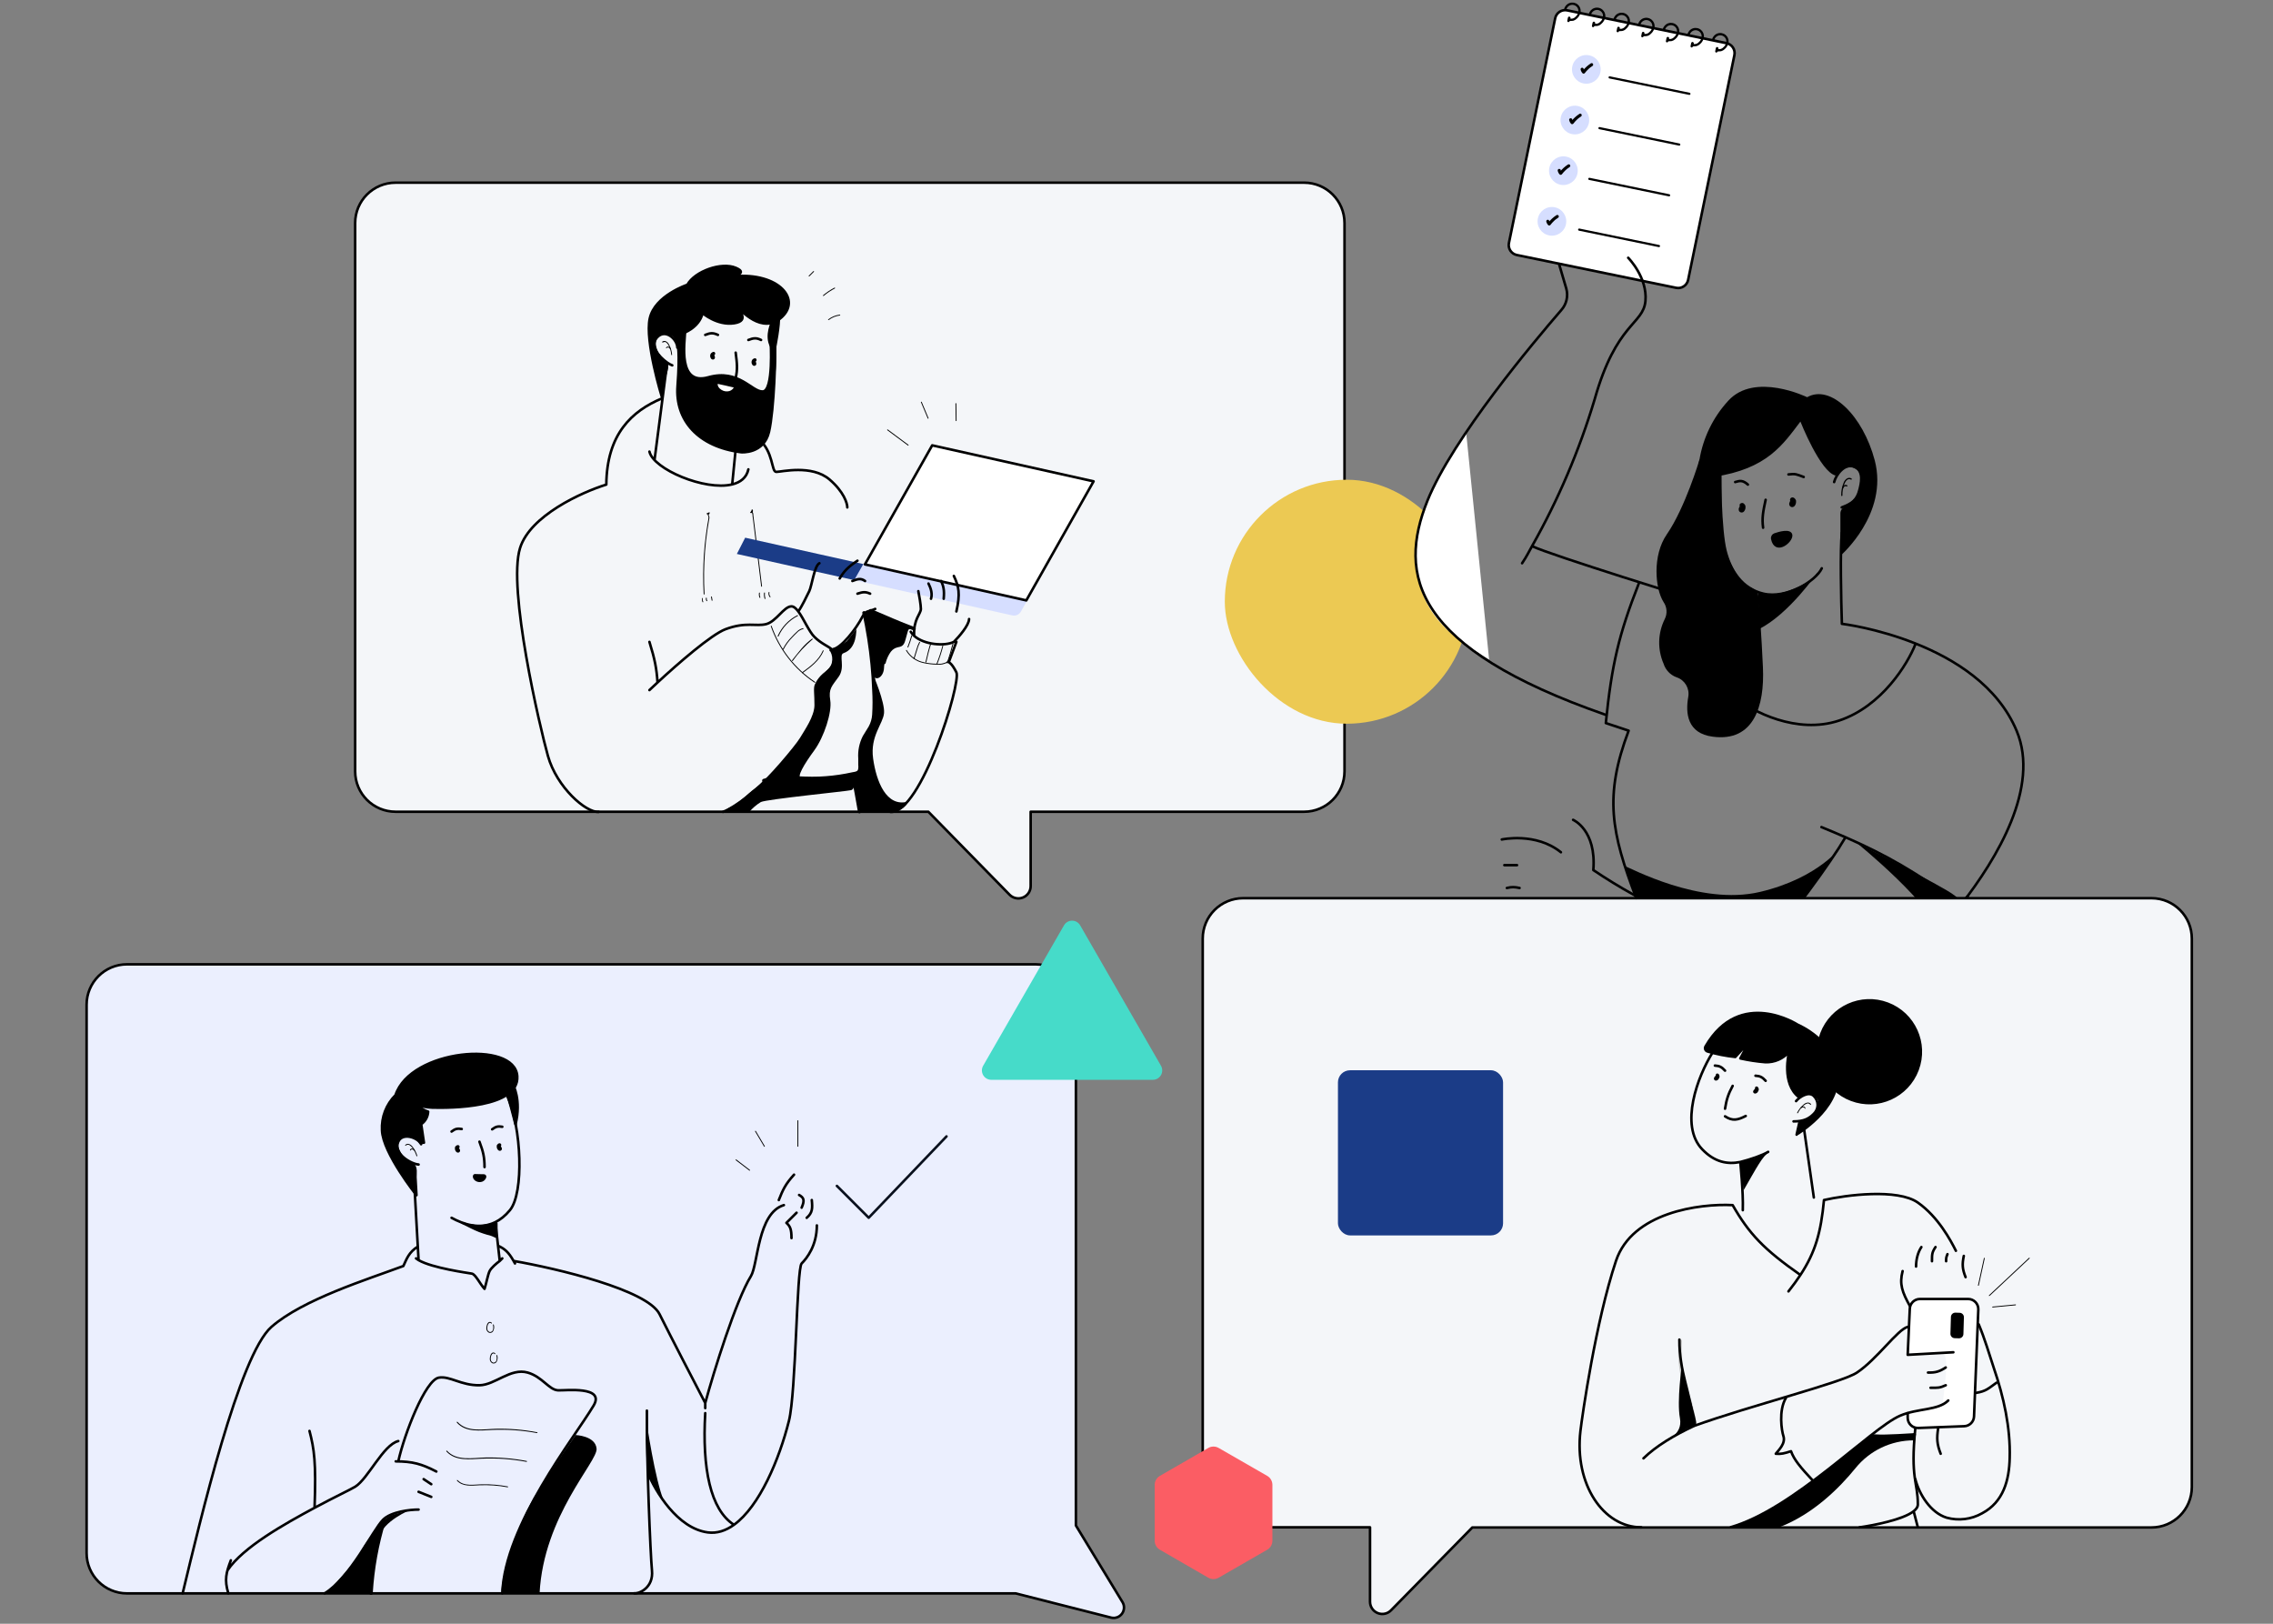 <svg width="448" height="320" viewBox="0 0 448 320" fill="none" xmlns="http://www.w3.org/2000/svg">
<rect x="0" y="0" width="448" height="320" fill="#808080" stroke="none"/>
<path d="M257.044 36.001H77.956C73.562 36.001 70 39.563 70 43.958V152.017C70.004 156.41 73.564 159.97 77.956 159.974H182.954L198.996 176.331C199.686 177.031 200.73 177.246 201.64 176.875C202.55 176.504 203.145 175.62 203.148 174.637V159.974H257.044C261.436 159.97 264.996 156.41 265 152.017V43.958C265 39.563 261.438 36.001 257.044 36.001Z" fill="#F4F6F9"/>
<path fill-rule="evenodd" clip-rule="evenodd" d="M257.043 36H77.957C73.562 36 70 39.562 70 43.957V152.016C70.004 156.409 73.564 159.969 77.957 159.973H182.97L198.987 176.33C199.676 177.03 200.721 177.245 201.631 176.874C202.541 176.503 203.137 175.619 203.14 174.636V159.973H257.043C261.436 159.969 264.996 156.409 265 152.016V43.957C265 39.562 261.437 36 257.043 36V36Z" stroke="black" stroke-width="0.5" stroke-linecap="round" stroke-linejoin="round"/>
<path d="M148.157 100.519L147.939 100.929L148.007 101.052C148.212 101.052 148.301 101.154 148.287 101.318L148.328 101.626C148.328 101.769 148.328 101.913 148.376 102.049L148.492 102.985L148.697 104.679L149.141 108.319L150.022 115.545C150.022 115.654 150.206 115.654 150.193 115.545L149.141 106.912L148.622 102.677L148.485 101.578C148.485 101.38 148.485 101.079 148.314 100.895C148.252 100.827 148.16 100.796 148.069 100.811C147.978 100.826 147.901 100.886 147.864 100.97C147.85 100.997 147.85 101.029 147.865 101.056C147.881 101.082 147.908 101.099 147.939 101.1C148.109 101.121 148.275 101.035 148.356 100.884C148.438 100.733 148.419 100.548 148.308 100.417C148.239 100.328 148.089 100.417 148.157 100.499V100.519Z" fill="black"/>
<path d="M168.831 123.918C168.688 124.143 169.022 127.777 166.236 128.733C165.273 129.068 166.645 131.465 165.314 133.35C163.982 135.235 163.265 135.686 163.64 138.021C164.016 140.357 162.418 145.254 160.492 147.883C158.566 150.513 156.811 153.347 157.999 153.347C159.187 153.347 164.241 153.17 165.04 153.053C165.84 152.937 167.984 152.022 168.189 153.094C168.394 154.167 168.571 155.505 167.725 155.724C166.878 155.942 151.074 157.506 149.967 158.06C149.099 158.587 148.322 159.251 147.666 160.027C147.666 160.027 141.212 160.477 143.773 159.159C146.334 157.841 146.887 156.762 148.929 155.28C150.971 153.798 156.756 146.975 157.678 145.418C158.6 143.861 160.506 141.177 160.526 138.998C160.547 136.819 160.26 135.583 160.629 134.832C160.995 134.051 161.518 133.354 162.165 132.783C162.944 132.1 163.811 131.649 163.968 130.522C164.12 129.816 164.018 129.078 163.681 128.439C163.538 128.337 163.053 127.913 164.146 127.756C165.132 127.47 166.057 127.007 166.878 126.39L168.831 123.918Z" fill="black"/>
<path d="M133.541 67.737C133.541 67.737 134.06 69.28 133.541 76.055C133.022 82.831 137.639 88.083 146.101 89.127C146.101 89.127 150.547 89.503 151.565 85.112C152.582 80.72 152.931 69.526 152.698 67.02L151.899 67.341C151.899 67.341 152.507 77.039 150.342 77.155C148.177 77.271 145.65 72.654 139.606 74.355C133.562 76.055 134.934 67.641 135.044 65.142L131.506 65.497C132.59 65.737 133.405 66.635 133.541 67.737Z" fill="black" stroke="black" stroke-width="0.5" stroke-linecap="round" stroke-linejoin="round"/>
<path d="M151.817 61.311C152.439 66.59 152.739 72.081 151.51 77.299C151.115 79.242 150.33 81.085 149.201 82.715C147.935 84.445 145.966 85.523 143.826 85.659C141.29 85.784 138.816 84.848 136.997 83.077C136.676 82.776 136.191 83.254 136.512 83.562C139.776 86.676 145.295 87.537 148.757 84.245C150.232 82.718 151.286 80.836 151.817 78.781C152.513 76.335 152.903 73.811 152.978 71.268C153.089 67.937 152.929 64.602 152.5 61.297C152.452 60.867 151.762 60.86 151.817 61.297V61.311Z" fill="black"/>
<path d="M146.871 105.966L145.231 109.171L168.683 114.401L170.476 111.231L146.871 105.966Z" fill="#1B3C87"/>
<path d="M170.158 111.16L168.358 114.328L199.529 121.281C200.195 121.428 200.88 121.119 201.22 120.517L202.446 118.361L170.158 111.16Z" fill="#D6DEFF"/>
<path fill-rule="evenodd" clip-rule="evenodd" d="M215.54 94.862L183.733 87.768L170.476 111.23L202.283 118.324L215.54 94.862Z" fill="white" stroke="black" stroke-width="0.5" stroke-linecap="round" stroke-linejoin="round"/>
<path d="M188.491 79.541L188.536 82.918C188.542 83.024 188.368 83.006 188.366 82.894L188.318 79.523C188.316 79.411 188.485 79.435 188.491 79.541Z" fill="black"/>
<path d="M181.668 79.213L183.008 82.403C183.025 82.446 183.004 82.495 182.961 82.512C182.918 82.529 182.869 82.508 182.851 82.465L181.512 79.275C181.473 79.178 181.634 79.11 181.668 79.213Z" fill="black"/>
<path d="M174.975 84.637L179.021 87.642C179.057 87.655 179.08 87.689 179.079 87.727C179.078 87.765 179.053 87.798 179.018 87.809C178.982 87.821 178.943 87.809 178.92 87.779L174.873 84.774C174.849 84.742 174.849 84.698 174.873 84.667C174.896 84.635 174.938 84.623 174.975 84.637V84.637Z" fill="black"/>
<path d="M140.364 69.445C140.294 69.479 140.232 69.525 140.18 69.582C140.115 69.646 140.064 69.723 140.029 69.807C139.958 69.973 139.944 70.158 139.988 70.333C140.011 70.418 140.043 70.501 140.084 70.579C140.133 70.674 140.209 70.753 140.303 70.804C140.461 70.894 140.659 70.872 140.794 70.75C140.884 70.665 140.929 70.544 140.917 70.422C140.907 70.331 140.887 70.242 140.856 70.156L140.774 69.923C140.75 69.837 140.694 69.763 140.617 69.718C140.538 69.674 140.445 69.662 140.357 69.684C140.177 69.734 140.07 69.92 140.118 70.101L140.193 70.319C140.219 70.381 140.237 70.445 140.248 70.511V70.422V70.333L140.282 70.251L140.337 70.183L140.405 70.135H140.487H140.576H140.671H140.753H140.719L140.787 70.19L140.746 70.149L140.801 70.217C140.78 70.184 140.762 70.15 140.746 70.115L140.781 70.197C140.758 70.141 140.742 70.084 140.733 70.026V70.115C140.726 70.069 140.726 70.023 140.733 69.978V70.074C140.729 70.037 140.729 70.001 140.733 69.964V70.046C140.745 70.015 140.761 69.985 140.781 69.957L140.726 70.026L140.801 69.957L140.733 70.005L140.801 69.964C140.878 69.922 140.934 69.851 140.958 69.766C140.981 69.676 140.969 69.581 140.924 69.5C140.879 69.423 140.805 69.366 140.719 69.343H140.63C140.57 69.344 140.512 69.361 140.46 69.391L140.364 69.445Z" fill="black"/>
<path d="M148.512 70.689C148.443 70.721 148.38 70.768 148.328 70.825C148.266 70.89 148.217 70.967 148.185 71.05C148.113 71.216 148.099 71.401 148.144 71.576C148.165 71.66 148.198 71.74 148.239 71.815C148.287 71.911 148.36 71.991 148.451 72.048C148.584 72.123 148.748 72.12 148.878 72.038C149.008 71.957 149.082 71.811 149.072 71.658C149.063 71.567 149.04 71.477 149.004 71.392L148.929 71.16C148.903 71.076 148.847 71.006 148.772 70.962C148.608 70.868 148.398 70.922 148.301 71.085C148.255 71.163 148.243 71.257 148.267 71.344L148.342 71.563C148.342 71.624 148.389 71.686 148.403 71.747V71.658V71.699V71.604V71.604L148.437 71.522L148.492 71.453V71.453L148.56 71.399H148.642H148.731H148.82H148.902L148.97 71.447C148.953 71.437 148.939 71.422 148.929 71.406L148.984 71.481C148.961 71.447 148.943 71.41 148.929 71.371L148.963 71.453C148.937 71.4 148.921 71.342 148.915 71.283V71.378C148.909 71.333 148.909 71.287 148.915 71.242V71.331C148.913 71.294 148.913 71.258 148.915 71.221L148.881 71.303L148.936 71.221L148.881 71.29L148.956 71.214L148.888 71.269L148.956 71.228C149.034 71.183 149.09 71.109 149.113 71.023C149.137 70.936 149.125 70.842 149.079 70.764C149.034 70.686 148.961 70.63 148.874 70.606H148.786C148.723 70.605 148.661 70.622 148.608 70.654L148.512 70.689Z" fill="black"/>
<path d="M130.652 67.506C130.855 67.356 131.132 67.356 131.335 67.506C131.551 67.691 131.72 67.925 131.827 68.189C132.093 68.725 132.253 69.307 132.298 69.903C132.298 70.012 132.475 70.012 132.469 69.903C132.414 69.201 132.209 68.518 131.868 67.902C131.74 67.626 131.524 67.4 131.253 67.26C131.011 67.142 130.722 67.176 130.515 67.349C130.433 67.424 130.556 67.54 130.638 67.472L130.652 67.506Z" fill="black"/>
<path d="M131.437 68.591C131.458 68.541 131.501 68.503 131.554 68.488C131.613 68.468 131.678 68.468 131.738 68.488C131.883 68.545 132 68.655 132.066 68.796C132.08 68.821 132.108 68.837 132.137 68.837C132.167 68.838 132.194 68.822 132.209 68.796C132.224 68.771 132.224 68.739 132.209 68.714C132.124 68.525 131.963 68.381 131.765 68.318C131.581 68.263 131.383 68.343 131.287 68.509C131.258 68.542 131.258 68.592 131.287 68.625C131.308 68.637 131.333 68.64 131.356 68.634C131.379 68.627 131.399 68.612 131.41 68.591H131.437Z" fill="black"/>
<path d="M138.868 84.852C140.289 85.894 141.785 86.832 143.342 87.659C143.802 87.849 144.228 88.112 144.605 88.437C144.79 87.624 144.953 86.812 145.097 85.985C143.434 86.317 141.71 86.146 140.145 85.494C139.736 85.289 140.828 86.108 139.053 84.995" fill="black"/>
<path d="M138.697 85.146C139.64 85.829 140.582 86.457 141.566 87.058C142.058 87.359 142.556 87.639 143.068 87.899C143.535 88.096 143.97 88.361 144.359 88.684C144.447 88.767 144.571 88.8 144.688 88.769C144.805 88.738 144.898 88.649 144.933 88.534C145.115 87.723 145.279 86.904 145.425 86.075C145.452 85.957 145.416 85.833 145.33 85.748C145.243 85.663 145.119 85.629 145.001 85.659C144.143 85.79 143.271 85.82 142.406 85.747C141.975 85.707 141.549 85.623 141.136 85.495C140.808 85.399 140.507 85.208 140.179 85.119C140.028 85.076 139.866 85.135 139.779 85.266C139.692 85.397 139.699 85.57 139.797 85.693C139.64 85.535 140.186 85.276 140.159 85.221C140.132 85.167 140.159 85.221 140.159 85.221L140.063 85.174C139.776 85.01 139.49 84.832 139.21 84.654C138.93 84.477 138.492 85.016 138.861 85.249C139.23 85.481 139.435 85.618 139.735 85.768C139.862 85.863 140.023 85.903 140.179 85.877C140.286 85.846 140.372 85.768 140.412 85.665C140.452 85.562 140.442 85.446 140.384 85.351C140.376 85.329 140.362 85.31 140.343 85.296C140.296 85.249 140.439 85.296 140.343 85.344C140.248 85.392 139.988 85.856 139.961 85.754C139.934 85.652 139.824 85.693 140.036 85.795L140.316 85.911C140.539 86.007 140.767 86.089 140.999 86.157C141.447 86.277 141.904 86.359 142.365 86.403C143.293 86.477 144.226 86.438 145.145 86.287L144.721 85.87C144.585 86.69 144.421 87.509 144.229 88.322L144.803 88.172C144.406 87.828 143.96 87.547 143.478 87.339C142.959 87.079 142.461 86.799 141.962 86.499C140.951 85.884 139.975 85.208 139.005 84.525C138.643 84.279 138.322 84.866 138.656 85.119L138.697 85.146Z" fill="black"/>
<path d="M152.275 63.258C152.275 63.258 150.786 66.194 152.043 68.305L152.726 68.578C152.726 68.578 153.669 64.132 153.505 62.001" fill="black"/>
<path d="M152.275 63.258C152.275 63.258 150.786 66.194 152.043 68.305L152.726 68.578C152.726 68.578 153.669 64.132 153.505 62.001" stroke="black" stroke-width="0.5" stroke-linecap="round" stroke-linejoin="round"/>
<path d="M134.586 65.688C134.586 65.688 137.776 64.65 138.479 61.72C138.479 61.72 141.368 64.22 144.715 63.7C148.061 63.181 145.172 60.791 145.507 60.791C145.842 60.791 150.178 66.187 154.126 62.464C158.074 58.742 152.958 53.285 143.67 54.562C143.67 54.562 147.884 54.009 145.036 52.787C142.188 51.564 136.943 53.47 135.474 56.12C135.474 56.12 129.075 58.237 128.071 62.738C127.067 67.238 130.454 78.241 130.454 78.241L130.926 74.348C130.926 74.348 132.005 71.616 131.151 71.377C130.297 71.138 128.221 68.208 129.334 66.542C129.951 65.602 131.192 65.303 132.169 65.859" fill="black"/>
<path d="M134.586 65.688C134.586 65.688 137.776 64.65 138.479 61.72C138.479 61.72 141.368 64.22 144.715 63.7C148.061 63.181 145.172 60.791 145.507 60.791C145.842 60.791 150.178 66.187 154.126 62.464C158.074 58.742 152.958 53.285 143.67 54.562C143.67 54.562 147.884 54.009 145.036 52.787C142.188 51.564 136.943 53.47 135.474 56.12C135.474 56.12 129.075 58.237 128.071 62.738C127.067 67.238 130.454 78.241 130.454 78.241L130.926 74.348C130.926 74.348 132.005 71.616 131.151 71.377C130.297 71.138 128.221 68.208 129.334 66.542C129.951 65.602 131.192 65.303 132.169 65.859" stroke="black" stroke-width="0.5" stroke-linecap="round" stroke-linejoin="round"/>
<path d="M141.402 75.297C141.346 75.273 141.281 75.273 141.225 75.297C141.19 75.319 141.166 75.354 141.156 75.393C141.006 75.933 141.201 76.51 141.648 76.848C142.212 77.359 142.987 77.567 143.731 77.408C144.269 77.282 144.719 76.918 144.954 76.418C144.986 76.342 144.984 76.256 144.947 76.182C144.91 76.108 144.842 76.055 144.762 76.035C143.636 75.796 142.27 75.461 141.402 75.297V75.297Z" fill="white"/>
<path d="M141.511 74.97C141.293 74.903 141.056 74.98 140.917 75.161C140.819 75.336 140.769 75.534 140.774 75.735C140.778 76.123 140.913 76.498 141.156 76.8C141.646 77.419 142.382 77.792 143.171 77.818C143.931 77.858 144.66 77.508 145.104 76.889C145.381 76.61 145.399 76.165 145.145 75.865C144.992 75.754 144.813 75.686 144.626 75.667L143.997 75.517C143.171 75.325 142.345 75.127 141.511 74.97C141.33 74.922 141.145 75.029 141.095 75.209C141.047 75.39 141.153 75.576 141.334 75.626C141.86 75.728 142.392 75.851 142.918 75.967L143.847 76.186L144.257 76.281C144.4 76.324 144.546 76.356 144.694 76.377C144.694 76.377 144.639 76.302 144.66 76.302C144.68 76.302 144.612 76.398 144.605 76.404C144.541 76.514 144.463 76.615 144.373 76.705C144.196 76.876 143.98 77.002 143.745 77.074C143.225 77.211 142.671 77.127 142.215 76.841C141.964 76.697 141.753 76.493 141.6 76.247C141.529 76.127 141.481 75.995 141.457 75.858C141.457 75.79 141.457 75.585 141.457 75.551L141.306 75.639C141.487 75.687 141.673 75.581 141.723 75.4C141.782 75.223 141.688 75.032 141.511 74.97V74.97Z" fill="black"/>
<path d="M169.978 120.853C170.707 124.185 171.236 127.558 171.562 130.954C171.726 132.62 171.842 134.293 171.897 135.96C172 137.588 172 139.222 171.897 140.85C171.843 141.667 171.61 142.462 171.214 143.179C170.859 143.821 170.422 144.408 170.067 145.043C169.362 146.417 169.048 147.957 169.158 149.496V150.651C169.158 150.651 169.261 151.532 169.035 151.825C168.81 152.119 168.257 152.133 167.929 152.208C167.601 152.283 167.075 152.385 166.645 152.467C164.929 152.784 163.192 152.978 161.448 153.048C159.576 153.123 157.712 153 155.84 152.932C154.022 152.794 152.194 152.988 150.445 153.505C150.035 153.642 150.213 154.298 150.629 154.188C153.915 153.089 157.493 153.867 160.874 153.779C162.627 153.732 164.375 153.566 166.106 153.28C166.993 153.137 167.881 152.966 168.755 152.74C169.379 152.643 169.839 152.108 169.841 151.477C169.964 149.804 169.609 148.151 170.128 146.519C170.599 145.043 171.781 143.916 172.28 142.421C172.778 140.925 172.655 139.088 172.628 137.49C172.601 135.741 172.514 133.995 172.368 132.251C172.052 128.357 171.47 124.49 170.627 120.675C170.531 120.245 169.876 120.429 169.944 120.853H169.978Z" fill="black"/>
<path d="M167.773 152.843C168.244 155.233 168.688 157.624 169.098 160.035C169.173 160.472 169.835 160.287 169.78 159.857C169.362 157.453 168.918 155.056 168.449 152.665C168.367 152.228 167.704 152.413 167.766 152.843H167.773Z" fill="black"/>
<path d="M180.257 123.584C177.381 122.512 174.574 121.255 171.747 120.053C171.344 119.883 170.996 120.47 171.399 120.641C174.281 121.87 177.142 123.147 180.072 124.247C180.489 124.397 180.667 123.741 180.257 123.564V123.584Z" fill="black"/>
<path d="M139.367 101.326L139.838 101.121L139.709 101.046L139.49 101.312C139.461 101.321 139.439 101.344 139.43 101.373C139.422 101.402 139.429 101.433 139.449 101.455C139.749 101.735 139.633 102.138 139.579 102.5C139.524 102.862 139.463 103.183 139.408 103.484C139.312 104.092 139.217 104.706 139.142 105.314C138.971 106.605 138.834 107.896 138.746 109.193C138.563 111.819 138.545 114.454 138.691 117.082C138.691 117.191 138.868 117.191 138.862 117.082C138.709 114.289 138.741 111.49 138.957 108.702C139.067 107.274 139.224 105.847 139.435 104.433C139.531 103.75 139.661 103.067 139.77 102.384C139.892 102.023 139.817 101.625 139.572 101.332L139.538 101.476C139.736 101.426 139.876 101.25 139.879 101.046C139.879 100.977 139.804 100.95 139.749 100.971L139.278 101.182C139.183 101.223 139.278 101.373 139.367 101.326V101.326Z" fill="black"/>
<path d="M138.363 117.934C138.32 118.186 138.359 118.444 138.472 118.672C138.508 118.702 138.56 118.702 138.595 118.672C138.624 118.639 138.624 118.589 138.595 118.556C138.499 118.371 138.466 118.16 138.5 117.955C138.509 117.908 138.483 117.862 138.438 117.845C138.393 117.837 138.349 117.863 138.336 117.907L138.363 117.934Z" fill="black"/>
<path d="M139.143 117.826C139.088 118.04 139.128 118.266 139.252 118.448C139.28 118.477 139.323 118.484 139.359 118.465C139.394 118.446 139.412 118.405 139.403 118.366C139.349 118.294 139.314 118.209 139.3 118.12V117.963C139.3 117.963 139.3 117.929 139.3 117.963V117.895C139.307 117.848 139.282 117.803 139.238 117.785C139.192 117.776 139.145 117.802 139.129 117.847L139.143 117.826Z" fill="black"/>
<path d="M140.146 117.649L140.262 118.332C140.278 118.376 140.326 118.4 140.371 118.387C140.393 118.382 140.412 118.368 140.423 118.348C140.433 118.328 140.434 118.305 140.426 118.284L140.31 117.601C140.303 117.58 140.289 117.563 140.27 117.553C140.251 117.542 140.228 117.54 140.207 117.547C140.163 117.56 140.137 117.604 140.146 117.649Z" fill="black"/>
<path d="M149.605 116.823C149.543 117.138 149.572 117.465 149.687 117.765C149.703 117.81 149.75 117.836 149.796 117.827C149.841 117.811 149.867 117.764 149.858 117.717C149.744 117.451 149.713 117.155 149.769 116.871C149.769 116.831 149.743 116.796 149.705 116.785C149.667 116.774 149.626 116.789 149.605 116.823V116.823Z" fill="black"/>
<path d="M150.595 116.844C150.547 117.227 150.582 117.616 150.698 117.984C150.713 118.029 150.76 118.054 150.806 118.041C150.851 118.028 150.879 117.982 150.868 117.936C150.753 117.585 150.718 117.211 150.766 116.844C150.766 116.803 150.725 116.762 150.684 116.762C150.639 116.765 150.602 116.799 150.595 116.844V116.844Z" fill="black"/>
<path d="M151.496 116.713C151.41 117.056 151.494 117.42 151.721 117.69C151.756 117.723 151.81 117.723 151.844 117.69C151.874 117.654 151.874 117.603 151.844 117.567C151.654 117.345 151.585 117.044 151.66 116.761C151.66 116.722 151.634 116.687 151.596 116.675C151.558 116.664 151.517 116.68 151.496 116.713V116.713Z" fill="black"/>
<path d="M151.92 123.414C153.513 127.964 156.546 131.869 160.559 134.54C160.648 134.601 160.737 134.451 160.648 134.39C156.672 131.743 153.665 127.874 152.084 123.367C152.049 123.264 151.886 123.312 151.92 123.414V123.414Z" fill="black"/>
<path d="M153.429 125.436C154.194 123.682 155.547 122.25 157.254 121.386C157.282 121.358 157.289 121.315 157.27 121.28C157.251 121.245 157.211 121.227 157.172 121.236C155.439 122.111 154.064 123.559 153.279 125.334C153.238 125.429 153.381 125.518 153.429 125.416V125.436Z" fill="black"/>
<path d="M154.426 128.016C154.86 127.15 155.429 126.359 156.113 125.674C156.428 125.339 156.755 124.991 157.083 124.69C157.406 124.329 157.833 124.079 158.306 123.973C158.415 123.973 158.367 123.789 158.258 123.802C157.822 123.899 157.424 124.119 157.111 124.438C156.735 124.772 156.387 125.121 156.045 125.503C155.327 126.208 154.731 127.027 154.283 127.928C154.235 128.03 154.379 128.112 154.426 128.016V128.016Z" fill="black"/>
<path d="M156.25 130.243C157.367 128.677 158.675 127.257 160.143 126.015C160.225 125.954 160.143 125.804 160.054 125.872C159.304 126.43 158.617 127.069 158.006 127.777C157.357 128.542 156.742 129.341 156.114 130.12C156.045 130.209 156.168 130.332 156.237 130.243H156.25Z" fill="black"/>
<path d="M158.17 132.654C159.809 131.472 161.53 130.188 162.336 128.262C162.377 128.167 162.213 128.119 162.172 128.221C161.386 130.1 159.679 131.349 158.074 132.51C157.985 132.572 158.074 132.722 158.163 132.654H158.17Z" fill="black"/>
<path d="M174.567 130.619C174.768 129.841 175.109 129.105 175.571 128.447C175.787 128.17 176.057 127.938 176.363 127.764C176.693 127.623 177.04 127.522 177.394 127.464C178.152 127.252 178.316 126.603 178.508 125.927C178.624 125.497 178.747 125.074 178.863 124.643C178.924 124.432 179.02 123.96 179.313 123.96C179.502 123.96 179.655 123.807 179.655 123.619C179.655 123.43 179.502 123.277 179.313 123.277C178.521 123.277 178.309 124.131 178.132 124.746C178.002 125.217 177.879 125.688 177.743 126.159C177.708 126.365 177.615 126.557 177.476 126.713C177.304 126.822 177.106 126.885 176.903 126.897C175.12 127.239 174.417 128.905 173.911 130.455C173.775 130.872 174.43 131.05 174.594 130.633L174.567 130.619Z" fill="black"/>
<path d="M178.576 128.215C179.333 129.495 180.6 130.391 182.059 130.68C182.905 130.869 183.768 130.97 184.634 130.981C185.379 131.068 186.132 130.917 186.786 130.55C186.874 130.489 186.786 130.339 186.697 130.4C186.023 130.772 185.246 130.914 184.484 130.803C183.682 130.789 182.883 130.693 182.1 130.516C180.684 130.239 179.454 129.369 178.72 128.126C178.672 128.03 178.522 128.126 178.576 128.215V128.215Z" fill="black"/>
<path d="M179.027 127.551C179.321 126.807 179.573 126.049 179.792 125.284C179.792 125.244 179.766 125.209 179.728 125.198C179.69 125.187 179.649 125.202 179.628 125.236C179.409 126.008 179.15 126.759 178.863 127.503C178.822 127.606 178.986 127.654 179.027 127.551V127.551Z" fill="black"/>
<path d="M180.236 129.812L180.755 128.139C180.888 127.611 181.081 127.101 181.329 126.616C181.384 126.521 181.24 126.432 181.186 126.527C180.937 127.008 180.742 127.514 180.605 128.037L180.072 129.765C180.072 129.867 180.209 129.915 180.236 129.812V129.812Z" fill="black"/>
<path d="M182.572 130.516C182.695 129.943 182.832 129.376 182.975 128.809L183.2 127.962L183.31 127.566C183.348 127.408 183.395 127.253 183.453 127.102C183.562 127.102 183.562 126.924 183.453 126.931C183.344 126.938 183.317 126.979 183.282 127.067C183.248 127.156 183.187 127.375 183.146 127.525C183.057 127.846 182.961 128.174 182.879 128.502C182.711 129.148 182.554 129.804 182.408 130.469C182.408 130.578 182.552 130.619 182.572 130.516Z" fill="black"/>
<path d="M185.754 127.245C185.444 128.442 185.059 129.619 184.6 130.769C184.559 130.864 184.723 130.912 184.764 130.81C185.219 129.663 185.6 128.488 185.905 127.292C185.905 127.253 185.879 127.218 185.841 127.207C185.803 127.196 185.762 127.211 185.741 127.245H185.754Z" fill="black"/>
<path d="M187.756 126.807C187.421 128.091 187.073 129.361 186.615 130.618H186.772C186.73 130.569 186.73 130.496 186.772 130.447C186.787 130.407 186.771 130.362 186.734 130.341C186.697 130.319 186.65 130.326 186.622 130.359C186.553 130.462 186.553 130.597 186.622 130.7C186.637 130.729 186.668 130.747 186.701 130.747C186.734 130.747 186.764 130.729 186.779 130.7C187.212 129.448 187.592 128.18 187.92 126.896C187.92 126.856 187.894 126.821 187.856 126.81C187.818 126.799 187.777 126.815 187.756 126.848V126.807Z" fill="black"/>
<path d="M178.071 126.254C178.071 126.254 178.242 126.828 177.299 127.033C175.817 127.347 174.301 129.608 174.24 131.582C174.178 133.555 172.443 134.382 172.088 132.947C171.844 131.632 171.714 130.297 171.699 128.959L170.524 121.822C170.524 121.822 170.34 120.456 170.763 120.374C171.187 120.292 172.416 120.374 172.621 120.654C172.826 120.934 177.067 122.703 177.163 122.751C177.258 122.799 179.212 123.318 178.945 123.768C178.596 124.575 178.304 125.406 178.071 126.254Z" fill="black"/>
<path d="M172.089 132.941C172.089 132.941 174.438 138.405 174.24 140.543C174.042 142.681 171.467 145.05 172.089 149.497C172.71 153.943 174.67 159.154 178.973 157.972C178.973 157.972 178.16 160.41 174.267 159.973C170.374 159.536 169.329 160.991 169.261 158.963C169.101 157.226 168.776 155.509 168.291 153.833C168.291 153.833 167.226 152.918 168.667 152.386C170.108 151.853 169.555 151.634 169.48 150.48C169.405 149.326 169.002 146.983 170.484 144.969C171.966 142.954 172.068 141.922 172.293 139.641C172.383 137.406 172.315 135.167 172.089 132.941V132.941Z" fill="black"/>
<path d="M162.349 58.312C163.026 57.74 163.766 57.248 164.555 56.844C164.651 56.796 164.555 56.646 164.466 56.694C163.667 57.109 162.916 57.61 162.226 58.19C162.144 58.265 162.26 58.381 162.349 58.312V58.312Z" fill="black"/>
<path d="M163.367 63.058C163.995 62.578 164.74 62.275 165.525 62.177C165.634 62.177 165.634 61.993 165.525 62.007C164.694 62.104 163.905 62.428 163.244 62.942C163.155 63.004 163.244 63.127 163.367 63.058V63.058Z" fill="black"/>
<path d="M159.528 54.453L160.416 53.565C160.498 53.49 160.375 53.367 160.3 53.442L159.405 54.337C159.33 54.412 159.453 54.535 159.528 54.453V54.453Z" fill="black"/>
<path d="M133.5 68.5C133.492 66.903 131.173 64.678 129.5 66.5C128.016 68.117 129.802 70.245 131.501 71.456M132.5 72C132.19 71.891 131.847 71.703 131.501 71.456M131.501 71.456L129.001 90.663M128.001 89C128.767 92.449 138.93 96.778 144.312 95.463M147.501 92.5C147.15 94.136 145.953 95.062 144.312 95.463M144.312 95.463L145.001 88.5M149.501 86.5C152.501 89 152.001 93 153.001 93C154.001 93 160.001 91.5 163.501 94.5C166.301 96.9 167.001 99.167 167.001 100M130.501 78.5C124.5 81 119.594 85.583 119.501 95.5C114.667 97 104.501 101.6 102.501 108C100.001 116 106.412 143.368 108.001 149C109.733 155.142 115.487 160.193 118 160M128 136C128.467 135.555 129.006 135.048 129.598 134.5M142.5 160C147.697 158.014 158.782 146.836 160.5 141C161.764 136.71 160.459 137.168 161 135C161.5 133 164 132.5 164.5 130C164.699 129.009 164.467 128.452 163.974 128M129.598 134.5C133.657 130.742 140.208 125.048 143 124C147 122.5 149 123.5 151 123C153 122.5 154.5 119.5 156 119.5C156.447 119.5 156.894 119.9 157.341 120.5M129.598 134.5C129.409 131.73 129.084 129.996 128 126.5M157.341 120.5C158.394 121.915 159.447 124.447 160.5 125.5C161.867 126.867 163.223 127.312 163.974 128M157.341 120.5C158.061 119.5 159 117.5 159.5 116.5C160 115.5 160.5 111.5 161.5 111M165.5 114C166.353 112.575 167.059 111.807 169 110.5M168 114.5C169.108 114.068 169.702 113.92 170.5 114.5M169 117C169.945 116.71 170.473 116.533 171.5 117M163.974 128C165.718 127.894 168.843 123.815 170 121.5C170.614 120.274 171.5 120.5 172.5 120M175.5 160C181.5 160.5 189.5 134.5 188.5 132.5C187.606 130.711 187 130.5 187 130.5L188.5 126.5M191 122C191 123.2 189 125.5 188 126.5C186.239 127.381 182.152 127.098 180.177 125.311M179.5 124.5C179.68 124.799 179.909 125.069 180.177 125.311M180.177 125.311C180 122 181.5 121 181.5 120C181.5 119.2 181.167 117.334 181 116.5M183 115C183.5 116 183.797 117.018 183.5 118M185.5 114.5C185.966 115.58 186.152 116.276 186 118M188 113.5C188.992 115.6 189.296 116.987 188.5 120.5M139 66C139.977 65.61 140.524 65.543 141.5 66M147.5 67C148.476 66.631 149.025 66.515 150 67M145 69.5C145.278 71.636 145.394 72.808 145 74.5" stroke="black" stroke-width="0.5" stroke-linecap="round" stroke-linejoin="round"/>
<rect x="241.404" y="94.541" width="48.087" height="48.087" rx="24.043" fill="#ECC953"/>
<path d="M279.5 114C277.5 101 285 91 289 85.5L293.5 130C288 126.5 281.5 123 279.5 114Z" fill="white"/>
<path d="M306.522 3.597C306.745 2.515 307.803 1.819 308.885 2.041L340.288 8.507C341.37 8.729 342.066 9.787 341.844 10.869L332.724 55.166C332.501 56.248 331.444 56.944 330.362 56.722L298.959 50.257C297.877 50.034 297.18 48.976 297.403 47.894L306.522 3.597Z" fill="white"/>
<path fill-rule="evenodd" clip-rule="evenodd" d="M306.522 3.597C306.745 2.515 307.803 1.819 308.885 2.041L340.288 8.507C341.37 8.729 342.066 9.787 341.844 10.869L332.724 55.166C332.501 56.248 331.444 56.944 330.362 56.722L298.959 50.257C297.877 50.034 297.18 48.976 297.403 47.894L306.522 3.597Z" stroke="black" stroke-width="0.5" stroke-linecap="round" stroke-linejoin="round"/>
<path d="M338.194 9.444L338.062 10.086C338.036 10.208 338.115 10.327 338.237 10.352C338.359 10.378 338.479 10.299 338.504 10.177L338.688 9.573C338.774 9.291 338.334 9.21 338.246 9.482C338.191 9.65 338.164 9.825 338.167 10.001C338.171 10.082 338.219 10.154 338.292 10.19C338.365 10.226 338.451 10.22 338.518 10.175C338.618 10.129 338.728 10.114 338.837 10.13C338.971 10.134 339.105 10.122 339.237 10.092C339.494 10.018 339.729 9.883 339.922 9.698C340.351 9.343 340.63 8.838 340.702 8.286C340.742 7.752 340.523 7.232 340.113 6.887C339.672 6.518 339.071 6.406 338.526 6.589C337.981 6.772 337.571 7.225 337.442 7.785C337.384 8.069 337.826 8.16 337.884 7.876C338.017 7.362 338.466 6.99 338.996 6.957C339.545 6.934 340.04 7.282 340.206 7.805C340.332 8.355 340.137 8.929 339.702 9.289C339.529 9.489 339.293 9.625 339.032 9.672C338.763 9.704 338.513 9.639 338.272 9.802L338.624 9.975C338.629 9.839 338.657 9.704 338.706 9.577L338.263 9.486L338.079 10.089L338.522 10.18L338.654 9.539C338.679 9.417 338.6 9.297 338.478 9.272C338.356 9.247 338.237 9.325 338.211 9.448L338.194 9.444Z" fill="black"/>
<path d="M333.334 8.444L333.202 9.086C333.177 9.208 333.256 9.327 333.378 9.352C333.5 9.378 333.62 9.299 333.645 9.177L333.829 8.573C333.915 8.291 333.475 8.21 333.386 8.482C333.331 8.65 333.304 8.825 333.307 9.001C333.312 9.082 333.36 9.154 333.433 9.19C333.505 9.226 333.592 9.22 333.659 9.175C333.758 9.129 333.869 9.114 333.977 9.13C334.112 9.134 334.246 9.122 334.377 9.092C334.634 9.018 334.869 8.883 335.063 8.698C335.492 8.343 335.77 7.838 335.842 7.286C335.882 6.752 335.663 6.232 335.254 5.887C334.813 5.518 334.212 5.406 333.667 5.589C333.122 5.772 332.711 6.225 332.582 6.785C332.524 7.069 332.967 7.16 333.025 6.876C333.158 6.362 333.606 5.99 334.137 5.957C334.685 5.934 335.181 6.282 335.346 6.805C335.472 7.355 335.277 7.929 334.842 8.289C334.67 8.489 334.434 8.625 334.173 8.672C333.908 8.705 333.658 8.64 333.413 8.802L333.765 8.975C333.77 8.839 333.797 8.704 333.847 8.577L333.404 8.486L333.22 9.089L333.662 9.18L333.795 8.539C333.82 8.417 333.741 8.297 333.619 8.272C333.497 8.247 333.377 8.325 333.352 8.448L333.334 8.444Z" fill="black"/>
<path d="M328.475 7.443L328.343 8.085C328.318 8.207 328.396 8.326 328.519 8.352C328.641 8.377 328.76 8.298 328.785 8.176L328.97 7.572C329.055 7.29 328.615 7.209 328.527 7.481C328.471 7.649 328.446 7.825 328.452 8.001C328.456 8.082 328.503 8.154 328.575 8.19C328.647 8.226 328.733 8.22 328.8 8.174C328.899 8.128 329.01 8.113 329.118 8.129C329.252 8.133 329.387 8.121 329.518 8.091C329.775 8.017 330.01 7.882 330.203 7.697C330.634 7.343 330.913 6.838 330.983 6.285C331.023 5.751 330.804 5.231 330.395 4.886C329.953 4.517 329.352 4.405 328.807 4.588C328.263 4.771 327.852 5.224 327.723 5.784C327.665 6.068 328.107 6.159 328.166 5.875C328.298 5.361 328.747 4.99 329.278 4.956C329.826 4.933 330.322 5.281 330.487 5.804C330.613 6.354 330.418 6.928 329.983 7.288C329.81 7.488 329.574 7.624 329.314 7.671C329.049 7.704 328.799 7.639 328.554 7.801L328.905 7.974C328.91 7.838 328.938 7.703 328.987 7.576L328.545 7.485L328.361 8.088L328.803 8.179L328.935 7.538C328.96 7.416 328.882 7.296 328.759 7.271C328.637 7.246 328.518 7.324 328.493 7.447L328.475 7.443Z" fill="black"/>
<path d="M323.616 6.443L323.483 7.085C323.458 7.207 323.537 7.326 323.659 7.352C323.781 7.377 323.901 7.298 323.926 7.176L324.11 6.572C324.196 6.29 323.756 6.209 323.668 6.481C323.616 6.65 323.591 6.825 323.593 7.001C323.596 7.082 323.643 7.154 323.715 7.19C323.788 7.226 323.874 7.22 323.94 7.174C324.04 7.128 324.15 7.113 324.259 7.129C324.666 7.152 325.063 6.994 325.344 6.697C325.775 6.343 326.054 5.838 326.124 5.285C326.163 4.751 325.944 4.231 325.535 3.886C325.094 3.517 324.493 3.405 323.948 3.588C323.403 3.771 322.993 4.224 322.864 4.784C322.805 5.068 323.248 5.159 323.306 4.875C323.439 4.361 323.888 3.99 324.418 3.956C324.967 3.933 325.462 4.281 325.627 4.804C325.754 5.354 325.559 5.928 325.124 6.288C324.951 6.488 324.715 6.624 324.454 6.671C324.189 6.704 323.94 6.639 323.694 6.801L324.046 6.974C324.051 6.838 324.079 6.703 324.128 6.576L323.685 6.485L323.501 7.088L323.944 7.179L324.076 6.538C324.101 6.416 324.022 6.296 323.9 6.271C323.778 6.246 323.658 6.324 323.633 6.447L323.616 6.443Z" fill="black"/>
<path d="M318.757 5.443L318.625 6.085C318.6 6.207 318.679 6.326 318.801 6.352C318.923 6.377 319.042 6.298 319.068 6.176L319.252 5.572C319.338 5.29 318.898 5.209 318.809 5.481C318.758 5.65 318.732 5.825 318.735 6.001C318.738 6.082 318.785 6.154 318.857 6.19C318.929 6.226 319.015 6.22 319.082 6.174C319.181 6.128 319.292 6.113 319.4 6.129C319.808 6.152 320.205 5.994 320.485 5.697C320.916 5.343 321.195 4.838 321.265 4.285C321.305 3.751 321.086 3.231 320.677 2.886C320.235 2.517 319.635 2.405 319.09 2.588C318.545 2.771 318.134 3.224 318.005 3.784C317.947 4.068 318.39 4.159 318.448 3.875C318.581 3.361 319.029 2.99 319.56 2.956C320.108 2.933 320.604 3.281 320.769 3.804C320.895 4.354 320.7 4.928 320.265 5.288C320.093 5.488 319.856 5.624 319.596 5.671C319.331 5.704 319.081 5.639 318.836 5.801L319.187 5.974C319.195 5.838 319.222 5.704 319.269 5.576L318.827 5.485L318.643 6.088L319.085 6.179L319.217 5.538C319.243 5.416 319.164 5.296 319.042 5.271C318.919 5.246 318.8 5.324 318.775 5.447L318.757 5.443Z" fill="black"/>
<path d="M313.898 4.443L313.766 5.085C313.741 5.207 313.819 5.326 313.941 5.352C314.064 5.377 314.183 5.298 314.208 5.176L314.392 4.572C314.478 4.29 314.038 4.209 313.95 4.481C313.898 4.65 313.873 4.825 313.875 5.001C313.878 5.082 313.925 5.154 313.998 5.19C314.07 5.226 314.156 5.22 314.222 5.174C314.322 5.128 314.433 5.113 314.541 5.129C314.948 5.152 315.345 4.994 315.626 4.697C316.057 4.343 316.336 3.838 316.406 3.285C316.448 2.751 316.229 2.229 315.817 1.886C315.376 1.517 314.775 1.405 314.23 1.588C313.685 1.771 313.275 2.224 313.146 2.784C313.088 3.068 313.53 3.159 313.588 2.875C313.721 2.361 314.17 1.99 314.7 1.956C315.249 1.933 315.744 2.281 315.91 2.804C316.036 3.354 315.841 3.928 315.406 4.288C315.233 4.488 314.997 4.624 314.737 4.671C314.471 4.704 314.222 4.639 313.976 4.801L314.328 4.974C314.335 4.838 314.363 4.704 314.41 4.576L313.968 4.485L313.783 5.088L314.226 5.179L314.358 4.538C314.383 4.416 314.305 4.296 314.182 4.271C314.06 4.246 313.941 4.324 313.915 4.447L313.898 4.443Z" fill="black"/>
<path d="M309.038 3.442L308.906 4.084C308.881 4.206 308.959 4.325 309.082 4.351C309.204 4.376 309.323 4.297 309.348 4.175L309.533 3.572C309.618 3.289 309.178 3.208 309.09 3.48C309.039 3.649 309.013 3.824 309.015 4C309.019 4.081 309.066 4.153 309.138 4.189C309.21 4.225 309.296 4.219 309.363 4.173C309.463 4.127 309.576 4.111 309.685 4.129C309.82 4.132 309.954 4.12 310.085 4.091C310.34 4.016 310.574 3.88 310.766 3.696C311.197 3.342 311.476 2.837 311.546 2.284C311.588 1.75 311.369 1.228 310.958 0.885C310.516 0.519 309.916 0.408 309.372 0.591C308.828 0.774 308.417 1.225 308.286 1.783C308.228 2.067 308.67 2.158 308.729 1.875C308.861 1.36 309.31 0.989 309.841 0.955C310.389 0.932 310.885 1.28 311.05 1.803C311.176 2.353 310.981 2.927 310.546 3.287C310.374 3.487 310.137 3.623 309.877 3.67C309.612 3.703 309.362 3.638 309.121 3.801L309.468 3.974C309.475 3.837 309.503 3.703 309.55 3.575L309.108 3.484L308.924 4.087L309.366 4.179L309.498 3.537C309.523 3.415 309.445 3.295 309.323 3.27C309.2 3.245 309.081 3.324 309.056 3.446L309.038 3.442Z" fill="black"/>
<circle cx="312.66" cy="13.672" r="2.827" transform="rotate(11.633 312.66 13.672)" fill="#D6DEFF"/>
<path d="M311.528 13.635C311.573 13.937 311.71 14.217 311.92 14.439C312.045 14.549 312.235 14.539 312.347 14.417C312.565 14.129 312.807 13.861 313.07 13.616L313.161 13.53L313.214 13.48L313.429 13.303C313.574 13.194 313.724 13.09 313.879 12.991C314.013 12.896 314.05 12.714 313.965 12.574C313.921 12.507 313.852 12.46 313.774 12.444C313.696 12.428 313.614 12.444 313.547 12.488C312.908 12.901 312.344 13.422 311.882 14.027L312.31 14.004C312.25 13.937 312.338 14.047 312.28 13.998L312.246 13.955C312.229 13.932 312.213 13.909 312.2 13.884L312.178 13.842L312.186 13.801C312.173 13.781 312.163 13.758 312.157 13.734L312.14 13.669C312.122 13.604 312.134 13.698 312.147 13.634C312.14 13.523 312.075 13.424 311.975 13.374C311.876 13.325 311.758 13.332 311.665 13.393C311.573 13.455 311.52 13.561 311.526 13.671L311.528 13.635Z" fill="black"/>
<path d="M317.209 15.463L332.931 18.7C333.047 18.723 333.161 18.649 333.184 18.533C333.208 18.417 333.134 18.304 333.018 18.28L317.296 15.043C317.18 15.019 317.067 15.094 317.043 15.21C317.019 15.326 317.093 15.439 317.209 15.463Z" fill="black"/>
<circle cx="310.399" cy="23.657" r="2.827" transform="rotate(11.633 310.399 23.657)" fill="#D6DEFF"/>
<path d="M309.272 23.594C309.317 23.896 309.454 24.177 309.664 24.398C309.789 24.508 309.979 24.498 310.092 24.376C310.311 24.087 310.553 23.818 310.815 23.569L310.905 23.489L310.959 23.439L311.173 23.262C311.318 23.151 311.468 23.047 311.624 22.945C311.757 22.851 311.794 22.671 311.709 22.533C311.665 22.466 311.597 22.419 311.518 22.403C311.44 22.387 311.358 22.403 311.292 22.447C310.652 22.86 310.089 23.381 309.626 23.986L310.054 23.963C309.994 23.896 310.082 24.006 310.024 23.957L309.991 23.914L309.944 23.843C309.944 23.843 309.91 23.768 309.922 23.801C309.933 23.834 309.93 23.76 309.93 23.76C309.917 23.74 309.907 23.717 309.901 23.693L309.884 23.628C309.867 23.563 309.878 23.657 309.891 23.593C309.881 23.421 309.733 23.291 309.562 23.301C309.391 23.312 309.26 23.459 309.271 23.631L309.272 23.594Z" fill="black"/>
<path d="M315.209 25.463L330.931 28.7C331.047 28.723 331.161 28.649 331.184 28.533C331.208 28.417 331.134 28.304 331.018 28.28L315.296 25.043C315.18 25.019 315.067 25.094 315.043 25.21C315.019 25.326 315.093 25.439 315.209 25.463Z" fill="black"/>
<circle cx="308.139" cy="33.638" r="2.827" transform="rotate(11.633 308.139 33.638)" fill="#D6DEFF"/>
<path d="M307.011 33.577C307.056 33.879 307.193 34.16 307.403 34.381C307.528 34.491 307.718 34.481 307.831 34.359C308.05 34.071 308.292 33.801 308.555 33.552L308.645 33.472C308.661 33.454 308.679 33.438 308.698 33.422C308.698 33.422 308.736 33.387 308.698 33.422L308.912 33.246C309.057 33.135 309.208 33.031 309.363 32.928C309.496 32.835 309.533 32.654 309.448 32.516C309.404 32.449 309.336 32.403 309.257 32.386C309.179 32.37 309.097 32.386 309.031 32.43C308.391 32.843 307.828 33.364 307.366 33.969L307.793 33.947C307.733 33.879 307.821 33.989 307.764 33.941L307.73 33.897L307.683 33.826C307.683 33.826 307.649 33.752 307.661 33.785C307.673 33.818 307.67 33.744 307.67 33.744C307.656 33.723 307.646 33.7 307.64 33.676L307.623 33.611C307.606 33.547 307.617 33.641 307.63 33.576C307.62 33.405 307.473 33.274 307.301 33.285C307.13 33.295 306.999 33.443 307.01 33.614L307.011 33.577Z" fill="black"/>
<path d="M313.209 35.463L328.931 38.7C329.047 38.723 329.161 38.649 329.184 38.533C329.208 38.417 329.134 38.304 329.018 38.28L313.296 35.043C313.18 35.019 313.067 35.094 313.043 35.21C313.019 35.326 313.093 35.439 313.209 35.463Z" fill="black"/>
<circle cx="305.877" cy="43.621" r="2.827" transform="rotate(11.633 305.877 43.621)" fill="#D6DEFF"/>
<path d="M304.75 43.56C304.796 43.862 304.933 44.143 305.143 44.364C305.268 44.474 305.457 44.464 305.57 44.342C305.788 44.053 306.03 43.783 306.294 43.535L306.384 43.455L306.438 43.399C306.438 43.399 306.475 43.37 306.438 43.399C306.506 43.34 306.578 43.287 306.651 43.228C306.725 43.17 306.947 43.014 307.103 42.911C307.242 42.819 307.28 42.632 307.189 42.493C307.097 42.354 306.91 42.316 306.771 42.407C306.131 42.822 305.567 43.345 305.105 43.952L305.532 43.93C305.473 43.862 305.56 43.972 305.503 43.924L305.469 43.88L305.424 43.803C305.424 43.803 305.389 43.735 305.4 43.768C305.412 43.801 305.409 43.727 305.409 43.727C305.397 43.705 305.387 43.683 305.38 43.659L305.364 43.589C305.345 43.53 305.356 43.624 305.364 43.589C305.35 43.423 305.207 43.298 305.041 43.308C304.878 43.324 304.755 43.465 304.761 43.63L304.75 43.56Z" fill="black"/>
<path d="M311.209 45.463L326.931 48.7C327.047 48.723 327.161 48.649 327.184 48.533C327.208 48.417 327.134 48.304 327.018 48.28L311.296 45.043C311.18 45.019 311.067 45.094 311.043 45.21C311.019 45.326 311.093 45.439 311.209 45.463Z" fill="black"/>
<path d="M352.839 99.066H352.898L352.8 98.988L352.888 99.076L352.809 98.978C352.838 99.008 352.859 99.045 352.868 99.086V98.968C352.873 99.01 352.873 99.053 352.868 99.095V98.968C352.878 99.02 352.878 99.073 352.868 99.125V98.988C352.874 99.049 352.874 99.112 352.868 99.174V99.056L352.78 99.223L352.849 99.125C352.838 99.146 352.821 99.163 352.8 99.174L352.898 99.095L353.015 99.046H353.201H353.319L353.417 99.115L353.495 99.213L353.544 99.331V99.517C353.56 99.438 353.587 99.363 353.623 99.291L353.731 99.027C353.784 98.905 353.784 98.766 353.731 98.645C353.664 98.536 353.559 98.456 353.437 98.419C353.317 98.371 353.184 98.371 353.064 98.419L352.966 98.498C352.906 98.557 352.862 98.632 352.839 98.713L352.741 98.948C352.707 99.018 352.678 99.09 352.653 99.164C352.643 99.232 352.643 99.302 352.653 99.37C352.652 99.474 352.683 99.577 352.741 99.664C352.872 99.882 353.132 99.986 353.378 99.919C353.48 99.893 353.575 99.843 353.652 99.772C353.703 99.721 353.749 99.665 353.789 99.605C353.848 99.512 353.897 99.414 353.936 99.311C353.965 99.205 353.985 99.097 353.995 98.988V98.88C354 98.811 354 98.743 353.995 98.674C353.928 98.427 353.766 98.215 353.544 98.086C353.428 98.021 353.291 98.004 353.162 98.037C353.039 98.071 352.933 98.152 352.868 98.262C352.734 98.495 352.813 98.793 353.045 98.929L352.839 99.066Z" fill="black"/>
<path d="M342.892 99.948H342.95L342.852 99.869L342.941 99.957L342.862 99.859L342.921 99.967L342.872 99.85C342.876 99.892 342.876 99.935 342.872 99.977V99.85C342.882 99.902 342.882 99.955 342.872 100.007V99.869C342.862 99.933 342.845 99.995 342.823 100.056L342.872 99.938C342.845 99.997 342.812 100.052 342.774 100.105L342.852 100.007L342.803 100.056L342.901 99.977L343.019 99.928H343.146H343.244L343.352 99.977L343.45 100.056L343.529 100.154L343.578 100.271V100.271V100.408V100.536C343.597 100.457 343.626 100.381 343.666 100.31L343.774 100.046C343.827 99.924 343.827 99.785 343.774 99.663C343.707 99.555 343.602 99.475 343.48 99.438C343.354 99.404 343.22 99.422 343.107 99.487L343.009 99.566C342.945 99.622 342.901 99.698 342.882 99.781L342.784 100.016C342.75 100.086 342.721 100.158 342.696 100.232C342.686 100.3 342.686 100.369 342.696 100.438C342.697 100.541 342.724 100.642 342.774 100.732C342.911 100.949 343.173 101.052 343.421 100.987C343.523 100.961 343.618 100.911 343.695 100.84C343.743 100.788 343.786 100.733 343.823 100.673C343.885 100.582 343.935 100.483 343.97 100.379C344.007 100.275 344.027 100.166 344.028 100.056C344.038 100.02 344.038 99.983 344.028 99.948C344.038 99.879 344.038 99.81 344.028 99.742C343.959 99.493 343.793 99.281 343.568 99.154C343.449 99.105 343.315 99.105 343.195 99.154C343.072 99.188 342.966 99.269 342.901 99.379C342.852 99.499 342.852 99.632 342.901 99.752C342.932 99.877 343.014 99.984 343.127 100.046L342.892 99.948Z" fill="black"/>
<path d="M361.5 95C361.833 93.666 363.5 91.2 365.5 92C367.5 92.8 366.746 95.516 366.5 96.5C366 98.5 365.109 99.195 363 100" stroke="black" stroke-width="0.5" stroke-linecap="round"/>
<path d="M364.933 94.293C364.657 94.132 364.316 94.132 364.041 94.293C363.726 94.493 363.488 94.794 363.365 95.145C363.034 95.936 362.874 96.788 362.894 97.644C362.894 97.801 363.149 97.801 363.139 97.644C363.122 96.921 363.238 96.2 363.482 95.518C363.579 95.194 363.746 94.896 363.972 94.646C364.186 94.414 364.532 94.361 364.805 94.518C364.943 94.606 365.06 94.401 364.933 94.303V94.293Z" fill="black"/>
<path d="M364.197 95.773C364.059 95.576 363.803 95.499 363.579 95.587C363.339 95.684 363.153 95.881 363.07 96.126C363.057 96.182 363.083 96.24 363.133 96.267C363.183 96.295 363.246 96.285 363.285 96.244C363.323 96.155 363.369 96.07 363.423 95.989C363.479 95.92 363.549 95.863 363.628 95.823H363.834H363.893V95.823C363.971 95.96 364.187 95.823 364.109 95.695L364.197 95.773Z" fill="black"/>
<path d="M358.209 112.845C358.209 112.845 352.682 120.94 346.704 123.978L346.645 120.655L346.469 116.481C346.469 116.481 346.53 116.686 348 117C351.43 117.725 357.3 114.432 358.505 113.129L358.209 112.845Z" fill="black"/>
<path d="M349.311 106.2C349.232 105.825 349.447 105.449 349.811 105.328C350.791 104.985 352.81 104.446 353.016 105.416C353.231 106.661 349.958 109.356 349.311 106.2Z" fill="black" stroke="black" stroke-width="0.5" stroke-linecap="round" stroke-linejoin="round"/>
<path d="M334.953 90.618C334.953 90.618 333.797 94.538 337.776 93.97C348.35 92.431 351.447 87.541 354.857 83.082C354.857 83.082 358.777 93.039 361.815 93.725C361.815 93.725 364 91 365.921 92.51C367 93 367.107 96.145 366.117 97.409C365.5 98.5 364.877 98.904 364.157 99.556C364.157 99.556 362.746 99.957 362.736 101.192C362.726 102.427 362.736 109.532 362.736 109.532C362.736 109.532 372.272 101.33 369.508 90.736C367.185 81.916 360.806 75.653 356.18 78.28C356.18 78.28 345.821 73.213 340.608 79.005C337.636 82.246 335.671 86.281 334.953 90.618Z" fill="black"/>
<path d="M334.954 90.618C334.954 90.618 332.131 100.095 328.515 105.318C325.654 109.454 326.193 115.99 327.878 118.646C328.565 119.631 328.659 120.913 328.123 121.988C326.741 124.748 326.655 127.979 327.888 130.808C328.279 132.043 329.22 133.027 330.436 133.474C332.066 134.005 333.053 135.658 332.749 137.345C332.18 140.53 332.523 144.538 337.59 145.185C345.675 146.253 347.811 139.148 347.468 131.533C347.184 125.114 346.773 119.901 346.577 117.647C346.516 116.714 346.248 116.56 345.5 116C345.389 115.91 344.635 115.546 344.5 115.5C343.941 115.343 339.276 111.218 339.315 102.143C339.354 93.068 338.864 88.188 340.942 87.825" fill="black"/>
<path d="M378.123 187.805C378.123 187.805 382.061 184.007 386.5 178.316M363.031 105C362.655 108.2 362.874 118.292 363.031 122.938C363.031 122.938 390.04 126.182 397.488 144.067C402.081 155.098 393.643 169.159 386.5 178.316M386.5 178.316C377.516 171.81 371.823 168.535 363.741 165M359 163C360.685 163.69 362.253 164.349 363.741 165M363.741 165C360.827 170 353 180.7 347 187.5" stroke="black" stroke-width="0.5" stroke-linecap="round" stroke-linejoin="round"/>
<path d="M334.797 118.411C334.797 118.411 305.583 109.385 301.957 107.631M301.957 107.631C307.135 98.47 311.277 88.76 314.305 78.682C318.568 63.57 323.889 63.982 324.311 59.317C324.732 54.652 320.91 50.801 320.91 50.801M301.957 107.631C301.183 109 301 109.5 300 111" stroke="black" stroke-width="0.5" stroke-linecap="round" stroke-linejoin="round"/>
<path d="M307.327 52.173L308.709 56.877C309.123 58.36 308.754 59.952 307.729 61.101C302.417 67.245 286.306 86.394 281.357 98.644C275.399 113.393 278.584 127.682 316.471 140.873" stroke="black" stroke-width="0.5" stroke-linecap="round" stroke-linejoin="round"/>
<path d="M295.998 165.441C295.998 165.441 302.701 163.971 307.65 167.96" stroke="black" stroke-width="0.5" stroke-linecap="round" stroke-linejoin="round"/>
<path d="M310.052 161.57C310.052 161.57 314.677 163.53 314.04 171.468C319.143 174.912 324.538 177.902 330.161 180.406C339.746 184.718 347.468 187.805 347.468 187.805" stroke="black" stroke-width="0.5" stroke-linecap="round" stroke-linejoin="round"/>
<path d="M297.871 180.847C299.488 180.327 300.811 181.611 302.095 182.434C303.314 183.25 304.658 183.862 306.073 184.247C306.779 184.434 307.534 184.483 308.22 184.737C308.599 184.908 308.934 185.162 309.2 185.482C309.941 186.185 310.552 187.015 311.003 187.932C311.248 188.51 312.189 188.256 311.983 187.677C311.51 186.665 310.863 185.743 310.072 184.953C309.753 184.573 309.38 184.243 308.964 183.973C308.261 183.677 307.518 183.482 306.759 183.395C305.075 182.98 303.487 182.241 302.085 181.219C300.772 180.288 299.302 179.357 297.636 179.896C297.038 180.092 297.293 181.033 297.89 180.876L297.871 180.847Z" fill="black"/>
<path d="M342 137.5C345.333 140.167 354.1 144.8 362.5 142C370.9 139.2 376 130.833 377.5 127" stroke="black" stroke-width="0.5" stroke-linecap="round" stroke-linejoin="round"/>
<path d="M387.826 176.633L385.395 187.54H380.956C380.956 187.54 377.908 188.256 381.113 184.688C384.317 181.121 387.826 176.633 387.826 176.633V176.633Z" fill="black" stroke="black" stroke-width="0.5" stroke-linecap="round" stroke-linejoin="round"/>
<path d="M320.342 170.733C321.116 170.89 335.042 178.573 346.87 175.78C358.699 172.987 363.05 166.588 362.835 166.911C362.619 167.235 352.819 180.964 351.917 182.121C351.016 183.277 349.056 188.471 345.743 187.109C342.431 185.747 325.634 178.289 325.634 178.289C325.634 178.289 322.715 177.754 322 176" fill="black"/>
<path d="M365.902 166.068C365.902 166.068 381.406 178.573 382.768 184.963L386.551 180.063C386.551 180.063 388.972 178.554 383.729 175.486C378.486 172.419 365.902 166.068 365.902 166.068Z" fill="black"/>
<path d="M221.181 315.767L211.981 300.639V198.002C211.981 193.608 208.419 190.046 204.024 190.046H24.95C20.558 190.05 17 193.611 17 198.002V306.062C16.998 308.172 17.835 310.195 19.326 311.688C20.817 313.18 22.84 314.019 24.95 314.019H200.111L218.941 318.799C219.74 318.99 220.575 318.684 221.063 318.024C221.551 317.363 221.597 316.475 221.181 315.767Z" fill="#EBEFFE"/>
<path d="M424.031 177H244.957C240.562 177 237 180.562 237 184.957V293.03C237.004 297.423 240.564 300.983 244.957 300.986H269.974V315.643C269.977 316.626 270.573 317.51 271.483 317.881C272.393 318.252 273.437 318.037 274.126 317.337L290.142 301.014H424.004C426.129 301.028 428.172 300.193 429.678 298.694C431.183 297.194 432.028 295.155 432.022 293.03V184.97C432.026 182.852 431.184 180.819 429.684 179.323C428.184 177.827 426.15 176.991 424.031 177Z" fill="#F4F6F9"/>
<path d="M375 250.5C374.333 253.06 374.889 254.629 376.5 257.5" stroke="black" stroke-width="0.5" stroke-linecap="round" stroke-linejoin="round"/>
<path fill-rule="evenodd" clip-rule="evenodd" d="M424.084 177.013H245.009C242.899 177.011 240.874 177.849 239.381 179.341C237.889 180.834 237.051 182.859 237.053 184.969V293.042C237.053 297.437 240.615 300.999 245.009 300.999H270.027V315.656C270.025 316.639 270.62 317.525 271.53 317.896C272.44 318.268 273.485 318.052 274.172 317.349L290.188 301.026H424.05C428.442 301.023 432 297.461 432 293.07V184.983C432.011 180.598 428.469 177.032 424.084 177.013V177.013Z" stroke="black" stroke-width="0.5" stroke-linecap="round" stroke-linejoin="round"/>
<path d="M345.888 214.605L345.937 214.668L345.886 214.59L345.929 214.672L345.902 214.588C345.911 214.626 345.916 214.665 345.917 214.703L345.945 214.627C345.936 214.662 345.923 214.696 345.907 214.729L345.941 214.64L345.929 214.672C345.901 214.724 345.868 214.772 345.83 214.817L345.859 214.74L345.754 214.825L345.832 214.774C345.819 214.785 345.804 214.792 345.788 214.794L345.875 214.775L345.836 214.761L345.913 214.79L345.996 214.821L346.086 214.855L346.162 214.884L346.213 214.961L346.241 215.045L346.244 215.133L346.212 215.216L346.193 215.267C346.226 215.212 346.268 215.161 346.316 215.117L346.463 214.939C346.517 214.865 346.54 214.773 346.526 214.683C346.512 214.592 346.463 214.511 346.389 214.458C346.235 214.357 346.029 214.39 345.914 214.535L345.774 214.694C345.753 214.751 345.686 214.792 345.652 214.845C345.57 214.936 345.525 215.054 345.526 215.177C345.563 215.355 345.707 215.491 345.887 215.517C346.106 215.513 346.309 215.406 346.434 215.227C346.49 215.158 346.533 215.081 346.564 214.999C346.608 214.931 346.637 214.855 346.649 214.775C346.654 214.668 346.64 214.561 346.607 214.46C346.577 214.377 346.532 214.3 346.473 214.234C346.411 214.166 346.327 214.122 346.236 214.108C346.149 214.106 346.064 214.133 345.995 214.186C345.927 214.25 345.893 214.342 345.901 214.435C345.889 214.524 345.917 214.614 345.976 214.682L345.888 214.605Z" fill="black"/>
<path d="M338.096 212.099L338.145 212.162L338.101 212.086L338.134 212.172L338.109 212.083C338.12 212.12 338.125 212.159 338.124 212.198L338.153 212.121C338.144 212.156 338.131 212.191 338.115 212.223L338.148 212.134L338.105 212.249L338.136 212.166C338.104 212.215 338.069 212.263 338.031 212.309L338.06 212.232L337.962 212.319L338.031 212.272L338.112 212.251L338.073 212.237L338.162 212.234L338.245 212.265L338.334 212.299L338.399 212.36L338.444 212.435L338.471 212.518L338.474 212.607L338.443 212.69L338.438 212.703C338.473 212.648 338.515 212.598 338.56 212.552L338.708 212.374C338.816 212.221 338.782 212.01 338.631 211.899C338.559 211.844 338.466 211.822 338.376 211.84C338.289 211.857 338.211 211.905 338.157 211.976L338.019 212.129C337.997 212.186 337.931 212.227 337.896 212.28C337.821 212.381 337.789 212.508 337.807 212.633C337.842 212.809 337.986 212.942 338.164 212.964C338.384 212.968 338.591 212.858 338.711 212.674C338.766 212.605 338.81 212.528 338.841 212.446C338.882 212.377 338.911 212.301 338.925 212.222C338.926 212.114 338.91 212.007 338.877 211.905C338.849 211.822 338.802 211.747 338.741 211.685C338.682 211.617 338.601 211.571 338.512 211.556C338.424 211.55 338.336 211.576 338.265 211.63C338.201 211.697 338.167 211.787 338.171 211.88C338.16 211.969 338.187 212.059 338.246 212.127L338.096 212.099Z" fill="black"/>
<path d="M356.963 217.638C356.827 217.408 356.574 217.273 356.307 217.288C356.012 217.317 355.735 217.44 355.517 217.64C354.966 218.089 354.519 218.653 354.208 219.293C354.17 219.395 354.317 219.45 354.368 219.353C354.634 218.808 355.004 218.32 355.457 217.917C355.645 217.725 355.875 217.58 356.128 217.491C356.367 217.407 356.633 217.492 356.779 217.7C356.829 217.799 356.988 217.727 356.938 217.628L356.963 217.638Z" fill="black"/>
<path d="M355.847 218.429C355.827 218.236 355.676 218.082 355.483 218.059C355.271 218.033 355.06 218.107 354.911 218.259C354.82 218.327 354.931 218.457 355.016 218.387C355.129 218.28 355.28 218.221 355.435 218.223C355.496 218.228 355.553 218.25 355.601 218.286L355.66 218.344C355.671 218.365 355.677 218.387 355.679 218.41C355.677 218.432 355.685 218.453 355.699 218.469C355.713 218.486 355.734 218.496 355.755 218.497C355.801 218.5 355.842 218.468 355.849 218.423L355.847 218.429Z" fill="black"/>
<path d="M336.588 207.232C338.363 207.753 340.182 208.112 342.023 208.302L344.744 205.342L343.017 208.589C344.639 208.952 346.284 209.201 347.94 209.335C349.731 209.404 351.456 208.655 352.627 207.298V207.298C352.569 207.452 351.056 213.596 354.595 216.251C355.444 215.362 356.811 215.219 357.825 215.913C359.758 217.058 358.059 220.636 354.635 221.28C354.635 221.28 354.067 223.774 354.112 223.615C354.157 223.457 362.462 218.733 362.17 211.916C361.878 205.099 354.329 201.948 354.329 201.948C354.329 201.948 342.964 194.534 336.167 206.197C336.047 206.384 336.026 206.618 336.109 206.824C336.193 207.029 336.371 207.182 336.588 207.232V207.232Z" fill="black" stroke="black" stroke-width="0.5" stroke-linecap="round" stroke-linejoin="round"/>
<circle cx="368.468" cy="207.268" r="10.122" transform="rotate(20.648 368.468 207.268)" fill="black" stroke="black" stroke-width="0.5" stroke-linecap="round" stroke-linejoin="round"/>
<path d="M377.999 255.875L376.605 256.92L376.257 266.677L382.877 266.677C383.903 267.172 383.763 269.85 382.877 276.782L375.908 278.176L375.908 280.267L377.65 281.312L387.756 280.964L389.149 279.57L389.846 257.617L388.801 255.875L377.999 255.875Z" fill="white"/>
<path d="M387.08 259.608C387.094 259.13 386.719 258.732 386.242 258.718L385.409 258.693C384.932 258.679 384.534 259.055 384.52 259.532L384.422 262.835C384.408 263.312 384.783 263.711 385.26 263.725L386.093 263.749C386.57 263.763 386.968 263.388 386.982 262.911L387.08 259.608Z" fill="black"/>
<path d="M377.5 291.5C378.277 294.523 380.524 298.122 383.671 299.097C386.025 299.748 388.551 299.437 390.664 298.235C394.884 296.014 396.018 291.661 396.104 287.308C396.275 281.368 394.922 275.285 392.995 269.662C392.049 266.79 391.167 263.779 390 261" stroke="black" stroke-width="0.5" stroke-linecap="round" stroke-linejoin="round"/>
<path d="M387.058 247.511C386.706 249.19 386.776 250.106 387.407 251.692" stroke="black" stroke-width="0.5" stroke-linecap="round" stroke-linejoin="round"/>
<path d="M383.837 247.162C383.574 247.859 383.574 247.859 383.574 248.556" stroke="black" stroke-width="0.5" stroke-linecap="round" stroke-linejoin="round"/>
<path d="M381.482 245.768C380.786 246.813 380.786 247.161 380.786 248.555M378.695 245.768C377.998 246.813 377.649 248.207 377.649 249.601" stroke="black" stroke-width="0.5" stroke-linecap="round" stroke-linejoin="round"/>
<path d="M250.787 303.641V292.638C250.789 291.902 250.395 291.221 249.756 290.855L240.195 285.358C239.561 284.992 238.78 284.992 238.146 285.358L228.618 290.855C227.979 291.221 227.585 291.902 227.587 292.638V303.641C227.585 304.377 227.979 305.057 228.618 305.423L238.146 310.928C238.78 311.294 239.561 311.294 240.195 310.928L249.756 305.423C250.395 305.057 250.789 304.377 250.787 303.641Z" fill="#FB5D64"/>
<path d="M330.791 264.296C330.626 267.167 330.907 270.047 331.624 272.833C331.979 274.199 332.498 275.517 332.867 276.883C333.22 278.218 333.498 279.573 333.7 280.94C333.768 281.37 334.424 281.185 334.383 280.755C334.186 279.414 333.917 278.085 333.577 276.773C333.215 275.408 332.703 274.144 332.348 272.805C331.621 270.031 331.335 267.159 331.501 264.296C331.501 263.858 330.818 263.858 330.818 264.296H330.791Z" fill="#C5C5C5"/>
<path d="M377.547 283.017C377.875 282.238 377.042 282.45 377.042 282.45C377.042 282.45 371.346 282.833 369.905 282.689C368.464 282.546 368.491 283.154 368.491 283.154L363.997 286.773C363.997 286.773 361.422 288.822 356.033 292.975C351.951 295.994 347.51 298.494 342.811 300.419C341.193 301.102 342.811 300.931 342.811 300.931H350.822C357.42 298.35 362.522 293.262 365.725 289.321C368.523 285.865 372.732 283.857 377.178 283.857H377.424" fill="black"/>
<path d="M331.497 269C331.497 269 330.466 276.076 331.108 279.49C331.75 282.905 328 284 328 284C329.513 283.226 331.553 282.003 332.5 281.5C333.447 280.997 334.611 281.765 334.242 279.893C333.874 278.022 332.685 274.334 332.685 274.334L331.497 269Z" fill="black"/>
<path fill-rule="evenodd" clip-rule="evenodd" d="M221.256 315.767L212.056 300.639V198.002C212.053 193.61 208.492 190.05 204.1 190.046H25.025C20.632 190.05 17.072 193.61 17.068 198.002V306.062C17.068 310.456 20.631 314.019 25.025 314.019H200.186L219.016 318.799C219.815 318.99 220.65 318.684 221.138 318.024C221.626 317.363 221.672 316.475 221.256 315.767Z" stroke="black" stroke-width="0.5" stroke-linecap="round" stroke-linejoin="round"/>
<path d="M89.952 225.753C89.868 225.813 89.794 225.887 89.734 225.971C89.708 226.018 89.685 226.066 89.665 226.115V226.19C89.648 226.285 89.648 226.382 89.665 226.477C89.68 226.571 89.707 226.663 89.747 226.75C89.777 226.814 89.816 226.874 89.863 226.927C89.923 227.012 90.006 227.079 90.102 227.119C90.25 227.186 90.424 227.16 90.545 227.052C90.666 226.944 90.712 226.775 90.662 226.62C90.631 226.531 90.59 226.447 90.539 226.367L90.416 226.162C90.322 226.001 90.114 225.946 89.952 226.039C89.791 226.134 89.736 226.342 89.829 226.504L89.938 226.688L90.034 226.859L90 226.777V226.832V226.736V226.647V226.647L90.034 226.565L90.089 226.497L90.157 226.442L90.239 226.408H90.328H90.423H90.389L90.471 226.442L90.539 226.497C90.513 226.478 90.49 226.455 90.471 226.429L90.526 226.504C90.494 226.455 90.464 226.405 90.437 226.354L90.471 226.436C90.451 226.39 90.437 226.342 90.43 226.292V226.381V226.265V226.36C90.426 226.324 90.426 226.288 90.43 226.251V226.333C90.442 226.302 90.458 226.272 90.478 226.244L90.43 226.313C90.445 226.287 90.466 226.266 90.492 226.251L90.423 226.299C90.5 226.257 90.557 226.185 90.58 226.101C90.607 226.011 90.594 225.915 90.546 225.835C90.501 225.757 90.428 225.701 90.341 225.678C90.254 225.651 90.159 225.663 90.082 225.712L89.952 225.753Z" fill="black"/>
<path d="M98.189 225.392C98.105 225.455 98.031 225.531 97.971 225.618C97.946 225.661 97.925 225.707 97.909 225.754C97.907 225.779 97.907 225.804 97.909 225.829C97.892 225.924 97.892 226.021 97.909 226.116C97.922 226.211 97.95 226.303 97.991 226.389C98.024 226.452 98.063 226.512 98.107 226.567C98.167 226.654 98.249 226.723 98.346 226.765C98.504 226.833 98.686 226.8 98.811 226.683C98.918 226.57 98.955 226.408 98.906 226.26C98.876 226.173 98.835 226.09 98.783 226.014L98.667 225.802C98.621 225.726 98.548 225.67 98.462 225.645C98.373 225.622 98.277 225.634 98.196 225.679C98.035 225.774 97.98 225.981 98.073 226.144L98.182 226.328C98.216 226.389 98.251 226.444 98.278 226.506L98.244 226.424C98.248 226.439 98.248 226.456 98.244 226.471V226.383V226.294L98.278 226.212L98.333 226.144L98.401 226.089L98.483 226.055H98.572H98.66H98.626L98.708 226.089H98.674L98.742 226.137C98.742 226.137 98.701 226.096 98.681 226.075L98.736 226.144C98.697 226.098 98.665 226.047 98.64 225.993V226.075C98.637 226.027 98.637 225.98 98.64 225.932V226.021C98.636 225.984 98.636 225.948 98.64 225.911V226C98.636 225.964 98.636 225.927 98.64 225.891V225.973C98.654 225.941 98.672 225.911 98.695 225.884L98.64 225.952L98.701 225.891L98.633 225.945C98.707 225.897 98.763 225.825 98.79 225.741C98.815 225.653 98.804 225.558 98.759 225.479C98.714 225.399 98.639 225.341 98.551 225.317C98.461 225.294 98.366 225.306 98.285 225.351L98.189 225.392Z" fill="black"/>
<path d="M80.002 225.759C80.183 225.578 80.461 225.539 80.685 225.663C80.936 225.812 81.149 226.018 81.306 226.264C81.662 226.734 81.926 227.267 82.085 227.835C82.106 227.868 82.147 227.884 82.185 227.873C82.223 227.862 82.249 227.827 82.249 227.787C82.063 227.124 81.739 226.507 81.299 225.977C81.117 225.718 80.852 225.528 80.548 225.438C80.295 225.379 80.03 225.469 79.865 225.67C79.797 225.759 79.947 225.848 80.015 225.759H80.002Z" fill="black"/>
<path d="M80.964 226.674C80.98 226.624 81.014 226.583 81.06 226.558C81.116 226.528 81.18 226.514 81.244 226.517C81.395 226.55 81.529 226.638 81.62 226.763C81.654 226.796 81.709 226.796 81.743 226.763C81.758 226.748 81.767 226.727 81.767 226.705C81.767 226.683 81.758 226.662 81.743 226.647C81.621 226.477 81.432 226.368 81.224 226.346C81.034 226.334 80.859 226.452 80.8 226.633C80.789 226.678 80.817 226.724 80.862 226.736C80.907 226.747 80.953 226.719 80.964 226.674V226.674Z" fill="black"/>
<path d="M93.653 231.707C93.625 231.698 93.594 231.698 93.565 231.707C93.558 231.725 93.558 231.744 93.565 231.762C93.536 232.047 93.689 232.32 93.947 232.445C94.274 232.643 94.676 232.671 95.026 232.52C95.276 232.407 95.46 232.185 95.525 231.919C95.535 231.879 95.527 231.836 95.501 231.802C95.476 231.769 95.437 231.749 95.395 231.748C94.801 231.742 94.097 231.707 93.653 231.707V231.707Z" fill="black"/>
<path d="M93.654 231.367C93.492 231.363 93.341 231.447 93.258 231.585C93.198 231.723 93.181 231.875 93.21 232.023C93.255 232.237 93.367 232.431 93.531 232.576C93.862 232.877 94.311 233.014 94.754 232.951C95.19 232.897 95.568 232.624 95.758 232.227C95.813 232.122 95.846 232.005 95.853 231.886C95.849 231.721 95.762 231.569 95.621 231.483C95.509 231.428 95.384 231.402 95.259 231.408H94.945C94.515 231.408 94.084 231.374 93.654 231.374C93.467 231.377 93.316 231.528 93.312 231.715C93.316 231.902 93.467 232.053 93.654 232.057H94.467H94.924H95.143C95.22 232.063 95.298 232.063 95.375 232.057C95.375 232.057 95.245 232.002 95.239 231.995H95.198V231.824C95.194 231.852 95.194 231.879 95.198 231.906C95.198 231.941 95.163 231.968 95.15 231.995V232.029L95.088 232.091H95.054C95.102 232.05 95.054 232.091 95.054 232.091C95.027 232.113 94.997 232.131 94.965 232.145H94.924H94.836H94.74H94.521C94.521 232.145 94.576 232.145 94.521 232.145C94.449 232.135 94.378 232.116 94.31 232.091H94.262V232.091L94.153 232.036C94.141 232.033 94.13 232.033 94.118 232.036C94.078 232.036 94.118 232.07 94.118 232.036L93.941 232.016V232.016C93.942 232 93.942 231.984 93.941 231.968L93.907 231.913C93.907 231.879 93.907 231.913 93.907 231.913C93.904 231.9 93.904 231.886 93.907 231.872C93.907 231.872 93.907 231.797 93.907 231.872V231.831C93.907 231.831 93.907 231.865 93.907 231.879L93.784 232.002C93.668 232.002 93.633 232.002 93.695 232.002C93.884 232.002 94.037 231.849 94.037 231.661C94.008 231.476 93.84 231.346 93.654 231.367V231.367Z" fill="black"/>
<path d="M91.414 241.195C93.012 241.945 94.662 242.577 96.352 243.087C96.832 243.185 97.294 243.36 97.718 243.606C97.718 242.773 97.752 241.94 97.718 241.106C96.15 241.749 94.426 241.908 92.766 241.564C92.322 241.441 93.559 242.035 91.599 241.284" fill="black"/>
<path d="M90.802 241.105C91.854 241.57 93.347 242.417 94.426 242.813C94.954 243.013 95.487 243.191 96.024 243.346C96.56 243.456 97.078 243.642 97.561 243.899C97.666 243.96 97.796 243.96 97.902 243.899C98.007 243.839 98.073 243.727 98.073 243.605C98.073 242.772 98.073 241.939 98.073 241.105C98.07 240.999 98.019 240.9 97.934 240.836C97.849 240.772 97.739 240.75 97.636 240.778C96.783 241.095 95.892 241.301 94.986 241.392C94.55 241.433 94.111 241.433 93.675 241.392C93.356 241.313 93.032 241.254 92.705 241.215C92.527 241.184 92.353 241.289 92.298 241.461C92.243 241.633 92.324 241.82 92.487 241.898C92.462 241.887 93.027 241.985 93.074 241.782C93.096 241.688 93.079 241.589 93.026 241.508C93.002 241.469 92.972 241.435 92.937 241.406C93.094 241.508 92.657 241.891 92.698 241.946C92.603 241.946 92.739 242 92.698 241.946C92.794 241.975 92.892 241.998 92.992 242.014C93.224 242.062 93.463 242.096 93.675 242.123C94.129 242.167 94.587 242.167 95.041 242.123C95.99 242.028 96.924 241.815 97.82 241.488L97.39 241.16V243.66L97.909 243.366C97.45 243.109 96.955 242.92 96.441 242.806C95.901 242.656 95.362 242.485 94.836 242.294C93.736 241.898 92.657 241.426 91.592 240.928C91.503 240.889 90.802 241.111 90.802 241.105Z" fill="black"/>
<path d="M77.959 215.809C76.12 217.643 75.148 220.174 75.289 222.768C75.46 227.262 82.084 235.547 82.084 235.547C82.084 235.547 81.92 232.569 81.879 232.016C81.838 231.463 82.159 229.919 81.306 229.468C79.904 228.911 78.823 227.76 78.355 226.327C78.178 225.816 78.216 225.255 78.46 224.773C78.705 224.291 79.136 223.93 79.653 223.772C80.911 223.469 82.216 224.056 82.822 225.2H83.559L83.02 221.553C83.834 220.985 84.338 220.071 84.386 219.08C83.571 218.83 82.829 218.387 82.221 217.789C83.195 218.074 84.199 218.242 85.212 218.288C88.668 218.384 102.341 218.37 101.952 212.1C101.494 204.902 80.91 206.794 77.959 215.809V215.809Z" fill="black" stroke="black" stroke-width="0.5" stroke-linecap="round" stroke-linejoin="round"/>
<path d="M101.105 213.746C101.105 213.746 102.819 216.765 101.603 221.614C101.603 221.614 99.951 214.784 99.322 214.156" fill="black"/>
<path d="M101.105 213.746C101.105 213.746 102.819 216.765 101.603 221.614C101.603 221.614 99.951 214.784 99.322 214.156" stroke="black" stroke-width="0.5" stroke-linecap="round" stroke-linejoin="round"/>
<path d="M75.364 299.63C73.944 304.293 73.08 309.107 72.789 313.972C72.789 314.416 73.472 314.416 73.472 313.972C73.762 309.176 74.617 304.431 76.019 299.835C76.149 299.412 75.494 299.234 75.337 299.651L75.364 299.63Z" fill="black"/>
<path d="M90.075 280.397C91.851 282.337 94.678 281.906 97.021 281.804C99.972 281.672 102.928 281.881 105.831 282.425C105.94 282.425 105.981 282.282 105.872 282.261C103.172 281.744 100.425 281.515 97.677 281.579C95.204 281.647 92.076 282.316 90.164 280.213C90.089 280.131 89.973 280.254 90.048 280.336L90.075 280.397Z" fill="black"/>
<path d="M88.006 286.065C89.781 287.998 92.609 287.575 94.958 287.466C97.907 287.336 100.861 287.547 103.762 288.094C103.871 288.094 103.912 287.944 103.81 287.923C101.109 287.409 98.362 287.18 95.614 287.24C93.135 287.308 90.007 287.971 88.101 285.908C88.026 285.826 87.91 285.949 87.985 286.031L88.006 286.065Z" fill="black"/>
<path d="M90.075 291.817C91.216 293.032 92.964 292.786 94.467 292.711C96.333 292.631 98.203 292.764 100.04 293.107C100.142 293.107 100.19 292.964 100.081 292.944C98.444 292.635 96.781 292.493 95.115 292.52C93.497 292.52 91.448 293.032 90.191 291.694C90.116 291.619 90 291.735 90.075 291.817V291.817Z" fill="black"/>
<path d="M96.932 260.701C96.843 260.583 96.704 260.514 96.556 260.514C96.409 260.514 96.27 260.583 96.181 260.701C96.071 260.831 95.994 260.986 95.955 261.152C95.891 261.353 95.856 261.562 95.853 261.773C95.842 262.131 96.035 262.465 96.352 262.634C96.657 262.758 97.008 262.646 97.185 262.367C97.41 261.973 97.46 261.502 97.321 261.07C97.321 260.96 97.137 261.001 97.157 261.111C97.246 261.432 97.246 261.772 97.157 262.094C97.073 262.347 96.836 262.517 96.57 262.518C96.305 262.457 96.101 262.245 96.051 261.978C96.005 261.66 96.05 261.336 96.181 261.042C96.221 260.897 96.324 260.777 96.461 260.715C96.577 260.659 96.717 260.696 96.789 260.803C96.843 260.899 96.993 260.803 96.939 260.715L96.932 260.701Z" fill="black"/>
<path d="M97.616 266.731C97.527 266.614 97.388 266.544 97.24 266.544C97.093 266.544 96.954 266.614 96.864 266.731C96.755 266.861 96.677 267.016 96.639 267.182C96.574 267.383 96.54 267.592 96.537 267.803C96.525 268.164 96.722 268.498 97.042 268.664C97.346 268.784 97.692 268.673 97.868 268.398C98.094 268.001 98.144 267.528 98.005 267.093C98.005 266.991 97.821 267.032 97.841 267.141C97.93 267.463 97.93 267.803 97.841 268.124C97.756 268.377 97.52 268.547 97.254 268.548C96.989 268.487 96.785 268.275 96.735 268.008C96.689 267.69 96.734 267.366 96.864 267.073C96.903 266.927 97.006 266.806 97.144 266.745C97.261 266.689 97.4 266.727 97.472 266.834C97.527 266.929 97.677 266.834 97.623 266.745L97.616 266.731Z" fill="black"/>
<path d="M66.335 314.02H65.147C65.147 314.02 64.081 314.095 64.976 313.248C65.871 312.401 70.692 307.102 71.184 305.736C71.676 304.37 73.82 301.829 74.278 301.214C75.051 300.092 76.201 298.914 77.499 298.5C79.152 298.063 80.999 297.5 80.999 297.5C80.999 297.5 75.384 299.746 74.715 303.058C74.715 303.058 73.349 309.997 73.26 312.142C73.171 314.286 72.823 313.897 72.823 313.897" fill="black"/>
<path d="M113.447 282.815C113.447 282.815 117.367 282.945 117.585 285.506C117.804 288.067 107.129 298.722 106.35 314.02H99.453C99.453 314.02 98.769 314.396 98.838 313.242C99.009 311.84 99.251 310.447 99.562 309.069C99.562 309.069 102.082 299.999 105.818 294.207L111.015 286.36L113.447 282.815Z" fill="black"/>
<path d="M127.461 280.335C127.461 280.335 129.045 291.427 130.876 295.921C130.876 295.921 127.502 291.755 127.461 289.296C127.42 286.837 127.304 283.832 127.304 283.832" fill="black"/>
<path d="M145.023 228.653L147.707 230.701C147.789 230.77 147.878 230.619 147.789 230.551L145.112 228.502C145.023 228.434 144.941 228.584 145.023 228.653Z" fill="black"/>
<path d="M148.828 222.98L150.59 225.957C150.615 225.997 150.667 226.009 150.706 225.985C150.746 225.96 150.758 225.908 150.733 225.869L148.971 222.891C148.917 222.802 148.767 222.891 148.828 222.98Z" fill="black"/>
<path d="M157.174 220.84V225.881C157.164 225.917 157.177 225.956 157.208 225.977C157.239 225.999 157.28 225.999 157.311 225.977C157.342 225.956 157.355 225.917 157.345 225.881V220.84C157.334 220.802 157.299 220.776 157.259 220.776C157.22 220.776 157.185 220.802 157.174 220.84V220.84Z" fill="black"/>
<path d="M153.5 236.5C154.295 234.484 154.803 233.369 156.5 231.5" stroke="black" stroke-width="0.5" stroke-linecap="round"/>
<path d="M157.5 235.5C158.429 236.04 158.65 236.507 158 238M160 236.5C160.159 238.147 160.146 239.018 159 240M157 239L155 241C155.723 241.656 156.003 242.219 156 244" stroke="black" stroke-width="0.5" stroke-linecap="round" stroke-linejoin="round"/>
<path d="M100 216C102.798 222.21 103.318 235.086 100.5 238.5C99.587 239.607 98.619 240.363 97.635 240.851M89 240C91.272 241.255 94.537 242.384 97.635 240.851M97.635 240.851L98.16 245.5M98.5 248.5L99 248M98.5 248.5C97.833 249 96.832 249.837 96.5 250.5C96.168 251.163 95.833 253 95.5 254C94.637 253.098 93.737 251.135 93 251C92.312 250.874 85.183 249.906 82.5 248.342M98.5 248.5L98.16 245.5M82 248C82.142 248.117 82.31 248.231 82.5 248.342M82.5 248.342L82.35 245.673M81.5 230.5L82.35 245.673M98.16 245.5C99.469 246.117 100.21 246.716 101.225 248.5M101.5 249C101.406 248.824 101.314 248.657 101.225 248.5M101.225 248.5C109.816 250 127.6 254.2 130 259C132.4 263.8 137 272.667 139 276.5M139 276.5V277.5M139 276.5C140.683 270.293 145.058 256.253 148 251.5C149.433 249.185 149.309 239.046 154.5 237.5M161 241.5C161 245.5 159 248 158 249C157 250 156.919 274.322 155.5 280C153.606 287.575 149.704 296.871 144.663 300.5M127.669 290.238C129.169 293.905 133.5 301.2 139.5 302C141.319 302.243 143.049 301.662 144.663 300.5M127.5 278C127.411 287.246 128.196 306.526 128.5 309.5C128.843 312.863 125.994 314.13 125 314M36 314C39.5 299.5 47.14 267.07 53.5 261.5C59.674 256.092 72.333 252.167 79.5 249.5C80.167 248.071 80.585 246.784 82.35 245.673M144.663 300.5C140 297.5 138.372 289.387 139 278.5" stroke="black" stroke-width="0.5" stroke-linecap="round" stroke-linejoin="round"/>
<path d="M99 314C99.5 300.5 113.209 283.37 117 277C119.313 273.114 111.435 274.064 110 274C108.199 273.92 106.886 271.32 104 270.5C100.61 269.537 97.582 272.957 94.5 273C90.86 273.05 88.707 271.141 86.5 271.5C83.844 271.932 79.703 282.552 78.5 288M86 290C83.06 288.485 81.326 288.016 78 288M83.5 291.5L85 292.5M82.5 294L85 295M82.5 297.5C80.833 297.5 77.1 297.9 75.5 299.5C73.5 301.5 69 311 64 314M78.5 284C75.522 284.734 72.567 291.414 70 293C69.109 293.551 65.885 295.06 62 297.15M44.824 309.5C47.858 304.925 56.043 300.354 62 297.15M61 282C61.927 285.598 62.328 288.125 62 297.15M45.5 307.5C44.583 309.924 44.184 311.308 45 314" stroke="black" stroke-width="0.5" stroke-linecap="round" stroke-linejoin="round"/>
<path d="M391.018 247.96L389.853 253.304C389.808 253.403 389.996 253.435 390.022 253.327L391.187 247.983C391.232 247.884 391.044 247.852 391.018 247.96Z" fill="black"/>
<path d="M399.885 247.906L392.046 255.247C392.001 255.304 391.988 255.364 392.015 255.393C392.042 255.422 392.102 255.413 392.163 255.371L400.002 248.031C400.048 247.974 400.06 247.914 400.033 247.885C400.006 247.856 399.946 247.865 399.885 247.906V247.906Z" fill="black"/>
<path d="M397.256 257.072L392.733 257.499C392.634 257.528 392.629 257.679 392.74 257.668L397.256 257.242C397.361 257.212 397.366 257.061 397.256 257.072Z" fill="black"/>
<path d="M164.948 233.716L171.22 239.988L186.552 223.959" stroke="#09101D" stroke-width="0.5" stroke-linecap="round" stroke-linejoin="round"/>
<path d="M209.709 182.364L193.775 210.035C193.447 210.606 193.448 211.309 193.776 211.879C194.105 212.45 194.712 212.802 195.369 212.802H227.232C227.889 212.802 228.496 212.45 228.825 211.879C229.153 211.309 229.154 210.606 228.826 210.035L212.897 182.364C212.567 181.793 211.96 181.441 211.303 181.441C210.645 181.441 210.038 181.793 209.709 182.364V182.364Z" fill="#46DBC9"/>
<rect x="263.705" y="210.924" width="32.544" height="32.544" rx="2.382" fill="#1B3C87"/>
<path d="M352 275.5C350.5 278 351.173 282.018 351.5 283C352 284.5 350.5 285.833 350 286.5C351.01 286.601 351.702 286.427 353 286C353.608 287.675 354.789 289.105 357.5 292" stroke="black" stroke-width="0.5" stroke-linecap="round" stroke-linejoin="round"/>
<path d="M374.5 279L374.402 278.77L374.5 279ZM384.177 276.177C384.274 276.079 384.274 275.921 384.177 275.823C384.079 275.726 383.921 275.726 383.823 275.823L384.177 276.177ZM341.067 301.241C347.371 299.476 354.342 294.562 360.432 289.81C361.957 288.62 363.428 287.439 364.822 286.317C366.217 285.196 367.533 284.134 368.748 283.183C371.188 281.274 373.194 279.832 374.598 279.23L374.402 278.77C372.927 279.402 370.869 280.889 368.44 282.79C367.221 283.743 365.902 284.807 364.509 285.928C363.115 287.049 361.646 288.229 360.124 289.416C354.029 294.172 347.129 299.024 340.933 300.759L341.067 301.241ZM374.598 279.23C376.316 278.494 378.153 278.249 379.858 277.933C381.538 277.622 383.115 277.239 384.177 276.177L383.823 275.823C382.885 276.761 381.462 277.128 379.767 277.442C378.097 277.751 376.184 278.006 374.402 278.77L374.598 279.23Z" fill="black"/>
<path d="M380.005 270.25C379.867 270.247 379.753 270.357 379.75 270.495C379.747 270.633 379.857 270.747 379.995 270.75L380.005 270.25ZM383.636 269.71C383.752 269.634 383.785 269.479 383.71 269.364C383.634 269.248 383.479 269.215 383.364 269.29L383.636 269.71ZM380.5 273.25C380.362 273.25 380.25 273.362 380.25 273.5C380.25 273.638 380.362 273.75 380.5 273.75L380.5 273.25ZM383.601 273.228C383.728 273.172 383.785 273.025 383.728 272.899C383.672 272.772 383.525 272.715 383.399 272.772L383.601 273.228ZM379.995 270.75C380.734 270.765 381.318 270.723 381.885 270.563C382.452 270.404 382.987 270.132 383.636 269.71L383.364 269.29C382.737 269.698 382.25 269.941 381.75 270.082C381.25 270.222 380.721 270.265 380.005 270.25L379.995 270.75ZM380.5 273.75C381.237 273.75 381.705 273.762 382.137 273.702C382.58 273.64 382.98 273.505 383.601 273.228L383.399 272.772C382.793 273.04 382.443 273.155 382.068 273.207C381.681 273.261 381.263 273.25 380.5 273.25L380.5 273.75Z" fill="black"/>
<path d="M385 266.5L376 267L376.413 257.909C376.462 256.841 377.342 256 378.411 256H387.918C389.054 256 389.962 256.945 389.917 258.08L389.074 279.152C389.032 280.195 388.195 281.031 387.152 281.071L378.077 281.42C376.943 281.464 376 280.556 376 279.422V278.5" stroke="black" stroke-width="0.5" stroke-linecap="round" stroke-linejoin="round"/>
<path d="M346.5 228C345.376 228.63 344.5 228.5 343 229.138C343.102 229.821 343.458 232.464 343.642 234.601C346.299 229.985 347.337 227.922 348.716 227C348.184 227.315 347.5 227.5 346.5 228Z" fill="black"/>
<path d="M82.5 229.499C81.088 229.413 77.43 227.392 78.5 224.999C79.322 223.163 82.324 224.13 83 225.5" stroke="black" stroke-width="0.5" stroke-linecap="round" stroke-linejoin="round"/>
<path d="M89 223C89.757 222.422 90.205 222.365 91 222.5" stroke="black" stroke-width="0.5" stroke-linecap="round" stroke-linejoin="round"/>
<path d="M97 222.561C97.757 221.983 98.205 221.926 99 222.061" stroke="black" stroke-width="0.5" stroke-linecap="round" stroke-linejoin="round"/>
<path d="M94.5 225C95.263 227.015 95.498 228.133 95.5 230" stroke="black" stroke-width="0.5" stroke-linecap="round"/>
<path d="M357.253 236.035C357.272 236.172 357.399 236.267 357.535 236.247C357.672 236.228 357.767 236.101 357.747 235.965L357.253 236.035ZM355.253 222.035L357.253 236.035L357.747 235.965L355.747 221.965L355.253 222.035Z" fill="black"/>
<path d="M346 212C346.906 212.052 347.342 212.276 348 213" stroke="black" stroke-width="0.5" stroke-linecap="round" stroke-linejoin="round"/>
<path d="M344.076 219.933C342.535 220.717 341.5 221 340 220" stroke="black" stroke-width="0.5" stroke-linecap="round" stroke-linejoin="round"/>
<path d="M338 210C338.906 210.052 339.342 210.276 340 211" stroke="black" stroke-width="0.5" stroke-linecap="round" stroke-linejoin="round"/>
<path d="M341.5 214C340.625 215.627 340.277 216.718 340 218.5" stroke="black" stroke-width="0.5" stroke-linecap="round" stroke-linejoin="round"/>
<path d="M382.5 286.5C381.747 284.58 381.704 283.467 382 281.5" stroke="black" stroke-width="0.5" stroke-linecap="round" stroke-linejoin="round"/>
<path d="M389.5 274.5C391.45 274.179 391.893 273.641 393.5 272.5" stroke="black" stroke-width="0.5" stroke-linecap="round" stroke-linejoin="round"/>
<path d="M323 115C319.077 124.99 317.661 130.977 316.5 142.5L321 144C316.131 156.869 317.573 164.105 322.5 177" stroke="black" stroke-width="0.5" stroke-linecap="round" stroke-linejoin="round"/>
<path d="M339.068 88C338.872 93.882 339.068 104.5 340.068 108.5C341.068 112.5 343.398 116.032 347.568 117C352.124 118.058 357.881 114.52 359.068 112M342 95C342.984 94.697 343.536 94.644 344.5 95.5M352.5 93.5C353.916 93.318 354.097 93.485 355.5 94M348 98.5C347.493 100.831 347.248 102.116 347.5 104" stroke="black" stroke-width="0.5" stroke-linecap="round" stroke-linejoin="round"/>
<path d="M296.5 170.5H299" stroke="black" stroke-width="0.5" stroke-linecap="round"/>
<path d="M297 175C297.975 174.765 298.524 174.788 299.5 175" stroke="black" stroke-width="0.5" stroke-linecap="round"/>
<path d="M323.5 301C316 301 310.265 292.501 311.5 282.001C311.855 278.98 314.5 260.5 318.5 248.5C321.7 238.9 335 237.166 341.5 237.5C344.751 243.162 347.629 246.206 354.853 251.265M352.5 254.5C353.394 253.364 354.173 252.298 354.853 251.265M385.5 246.499C384.5 244.5 382 239.799 378 236.999C374 234.199 363.833 235.5 359.5 236.5C358.901 242.863 357.818 246.755 354.853 251.265" stroke="black" stroke-width="0.5" stroke-linecap="round" stroke-linejoin="round"/>
<path d="M323.924 287.403C326.403 284.986 329.939 282.865 333.924 281M376 261.5C374 262 370 267.832 366 270.5C362.977 272.516 345 277 333.924 281M331 264C331 270.5 333.063 273.936 333.924 281" stroke="black" stroke-width="0.5" stroke-linecap="round" stroke-linejoin="round"/>
<path d="M366.465 300.753C366.328 300.772 366.233 300.899 366.253 301.035C366.272 301.172 366.399 301.267 366.535 301.247L366.465 300.753ZM377.749 281.525C377.762 281.387 377.662 281.265 377.525 281.251C377.387 281.238 377.265 281.338 377.251 281.475L377.749 281.525ZM377.175 297.827L377.02 297.631L377.02 297.631L377.175 297.827ZM377.758 301.063C377.793 301.197 377.929 301.277 378.063 301.242C378.197 301.207 378.277 301.071 378.242 300.937L377.758 301.063ZM378.25 296.5C378.25 294.23 377.868 292.932 377.623 291.031C377.376 289.116 377.25 286.511 377.749 281.525L377.251 281.475C376.75 286.489 376.874 289.134 377.127 291.094C377.382 293.068 377.75 294.27 377.75 296.5H378.25ZM366.535 301.247C367.949 301.046 370.094 300.67 372.156 300.134C374.204 299.601 376.217 298.899 377.329 298.024L377.02 297.631C375.999 298.434 374.082 299.117 372.03 299.65C369.992 300.18 367.866 300.552 366.465 300.753L366.535 301.247ZM377.329 298.024C377.87 297.598 378.25 297.091 378.25 296.5H377.75C377.75 296.862 377.517 297.24 377.02 297.631L377.329 298.024ZM376.933 297.89L377.758 301.063L378.242 300.937L377.417 297.764L376.933 297.89Z" fill="black"/>
<path d="M337.5 207.5C334.667 212 330.952 221.771 335.5 226.5C337.975 229.074 340.5 229.5 343 229M348.5 227C347.395 227.68 345 228.5 343 229M343 229C343 229 343.622 234.923 343.5 238.5" stroke="black" stroke-width="0.5" stroke-linecap="round" stroke-linejoin="round"/>
<path d="M354 217C354.667 216.167 356.5 215 357.5 216C358.5 217 358.5 218.5 357.5 219.5C356.5 220.5 355.5 221 353.5 221" stroke="black" stroke-width="0.5" stroke-linecap="round" stroke-linejoin="round"/>
</svg>
